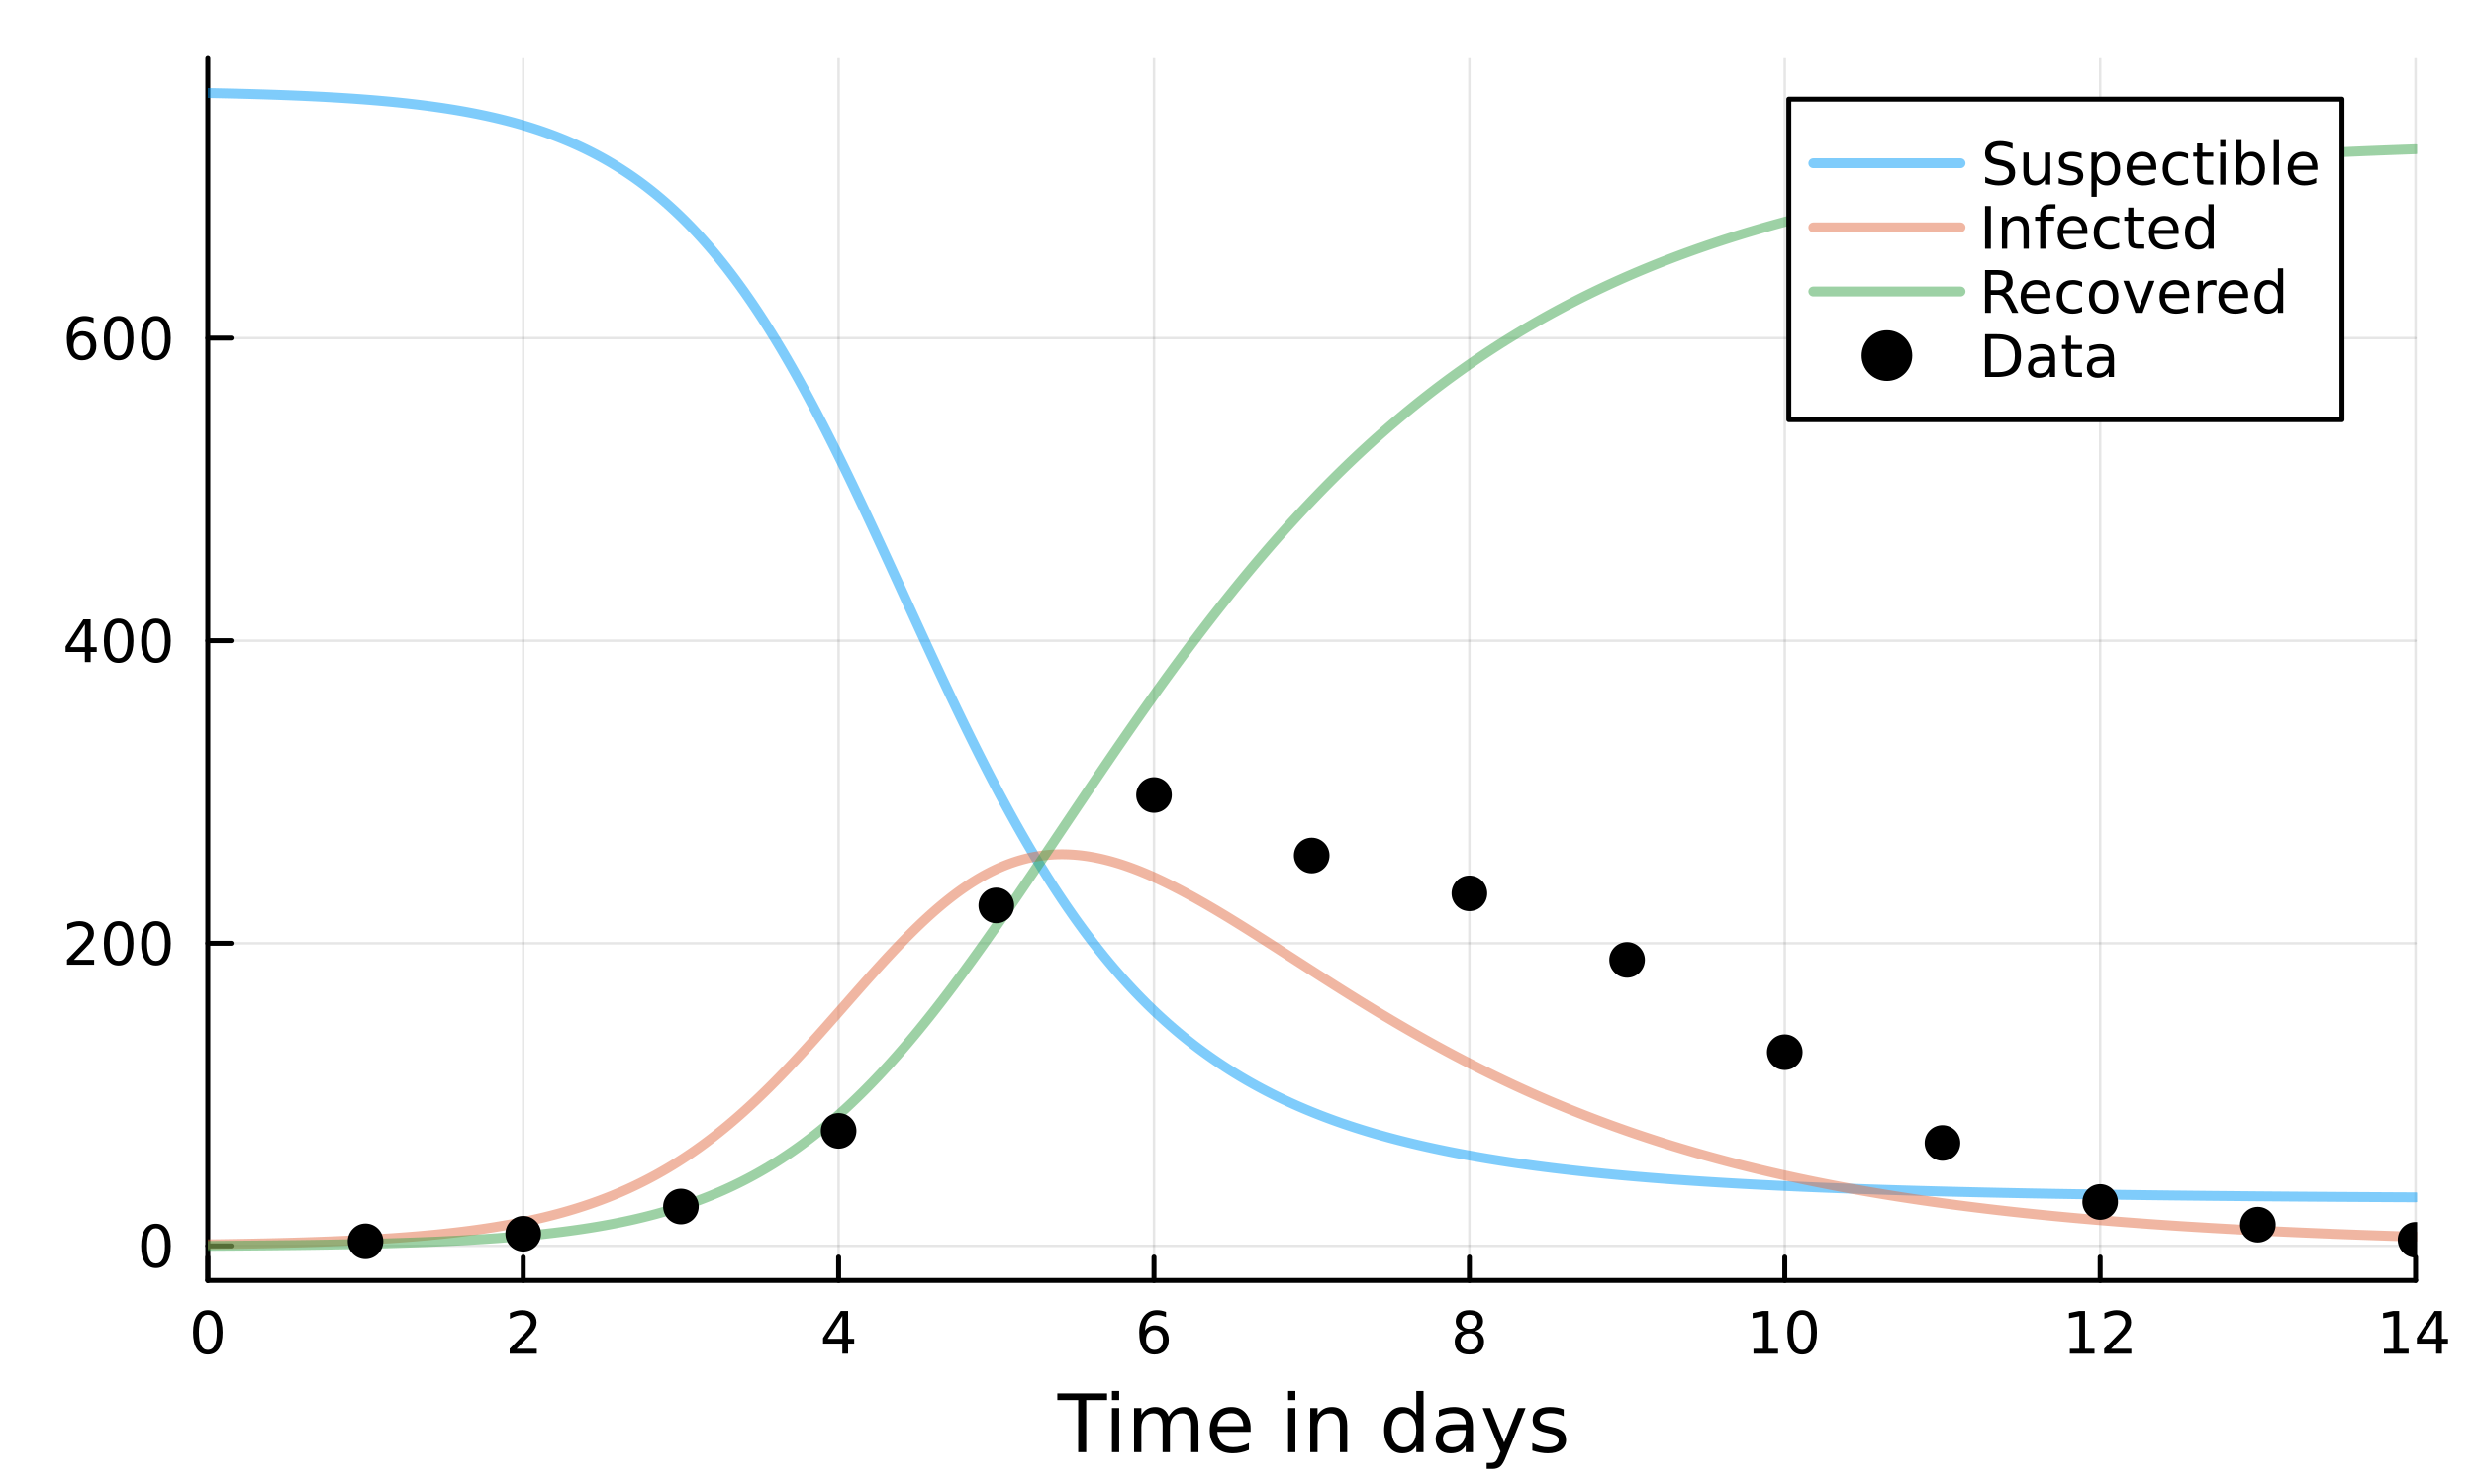 <?xml version="1.0" encoding="utf-8"?>
<svg xmlns="http://www.w3.org/2000/svg" xmlns:xlink="http://www.w3.org/1999/xlink" width="500" height="300" viewBox="0 0 2000 1200">
<rect x="0" y="0" width="2000" height="1200" fill="#333333" stroke="none"/>
<defs>
  <clipPath id="clip610">
    <rect x="0" y="0" width="2000" height="1200"/>
  </clipPath>
</defs>
<path clip-path="url(#clip610)" d="M0 1200 L2000 1200 L2000 0 L0 0  Z" fill="#ffffff" fill-rule="evenodd" fill-opacity="1"/>
<defs>
  <clipPath id="clip611">
    <rect x="400" y="0" width="1401" height="1200"/>
  </clipPath>
</defs>
<path clip-path="url(#clip610)" d="M168.015 1035.39 L1952.76 1035.39 L1952.76 47.244 L168.015 47.244  Z" fill="#ffffff" fill-rule="evenodd" fill-opacity="1"/>
<defs>
  <clipPath id="clip612">
    <rect x="168" y="47" width="1786" height="989"/>
  </clipPath>
</defs>
<polyline clip-path="url(#clip612)" style="stroke:#000000; stroke-linecap:round; stroke-linejoin:round; stroke-width:2; stroke-opacity:0.1; fill:none" points="168.015,1035.39 168.015,47.244 "/>
<polyline clip-path="url(#clip612)" style="stroke:#000000; stroke-linecap:round; stroke-linejoin:round; stroke-width:2; stroke-opacity:0.1; fill:none" points="422.978,1035.39 422.978,47.244 "/>
<polyline clip-path="url(#clip612)" style="stroke:#000000; stroke-linecap:round; stroke-linejoin:round; stroke-width:2; stroke-opacity:0.1; fill:none" points="677.941,1035.39 677.941,47.244 "/>
<polyline clip-path="url(#clip612)" style="stroke:#000000; stroke-linecap:round; stroke-linejoin:round; stroke-width:2; stroke-opacity:0.1; fill:none" points="932.904,1035.39 932.904,47.244 "/>
<polyline clip-path="url(#clip612)" style="stroke:#000000; stroke-linecap:round; stroke-linejoin:round; stroke-width:2; stroke-opacity:0.1; fill:none" points="1187.87,1035.39 1187.87,47.244 "/>
<polyline clip-path="url(#clip612)" style="stroke:#000000; stroke-linecap:round; stroke-linejoin:round; stroke-width:2; stroke-opacity:0.1; fill:none" points="1442.83,1035.39 1442.83,47.244 "/>
<polyline clip-path="url(#clip612)" style="stroke:#000000; stroke-linecap:round; stroke-linejoin:round; stroke-width:2; stroke-opacity:0.1; fill:none" points="1697.79,1035.39 1697.79,47.244 "/>
<polyline clip-path="url(#clip612)" style="stroke:#000000; stroke-linecap:round; stroke-linejoin:round; stroke-width:2; stroke-opacity:0.1; fill:none" points="1952.76,1035.39 1952.76,47.244 "/>
<polyline clip-path="url(#clip610)" style="stroke:#000000; stroke-linecap:round; stroke-linejoin:round; stroke-width:4; stroke-opacity:1; fill:none" points="168.015,1035.39 1952.76,1035.39 "/>
<polyline clip-path="url(#clip610)" style="stroke:#000000; stroke-linecap:round; stroke-linejoin:round; stroke-width:4; stroke-opacity:1; fill:none" points="168.015,1035.39 168.015,1016.49 "/>
<polyline clip-path="url(#clip610)" style="stroke:#000000; stroke-linecap:round; stroke-linejoin:round; stroke-width:4; stroke-opacity:1; fill:none" points="422.978,1035.39 422.978,1016.49 "/>
<polyline clip-path="url(#clip610)" style="stroke:#000000; stroke-linecap:round; stroke-linejoin:round; stroke-width:4; stroke-opacity:1; fill:none" points="677.941,1035.39 677.941,1016.49 "/>
<polyline clip-path="url(#clip610)" style="stroke:#000000; stroke-linecap:round; stroke-linejoin:round; stroke-width:4; stroke-opacity:1; fill:none" points="932.904,1035.39 932.904,1016.49 "/>
<polyline clip-path="url(#clip610)" style="stroke:#000000; stroke-linecap:round; stroke-linejoin:round; stroke-width:4; stroke-opacity:1; fill:none" points="1187.87,1035.39 1187.87,1016.49 "/>
<polyline clip-path="url(#clip610)" style="stroke:#000000; stroke-linecap:round; stroke-linejoin:round; stroke-width:4; stroke-opacity:1; fill:none" points="1442.83,1035.39 1442.83,1016.49 "/>
<polyline clip-path="url(#clip610)" style="stroke:#000000; stroke-linecap:round; stroke-linejoin:round; stroke-width:4; stroke-opacity:1; fill:none" points="1697.79,1035.39 1697.79,1016.49 "/>
<polyline clip-path="url(#clip610)" style="stroke:#000000; stroke-linecap:round; stroke-linejoin:round; stroke-width:4; stroke-opacity:1; fill:none" points="1952.76,1035.39 1952.76,1016.49 "/>
<path clip-path="url(#clip610)" d="M168.015 1063.11 Q164.404 1063.11 162.575 1066.67 Q160.769 1070.21 160.769 1077.34 Q160.769 1084.45 162.575 1088.01 Q164.404 1091.56 168.015 1091.56 Q171.649 1091.56 173.455 1088.01 Q175.283 1084.45 175.283 1077.34 Q175.283 1070.21 173.455 1066.67 Q171.649 1063.11 168.015 1063.11 M168.015 1059.4 Q173.825 1059.4 176.881 1064.01 Q179.959 1068.59 179.959 1077.34 Q179.959 1086.07 176.881 1090.68 Q173.825 1095.26 168.015 1095.26 Q162.205 1095.26 159.126 1090.68 Q156.07 1086.07 156.07 1077.34 Q156.07 1068.59 159.126 1064.01 Q162.205 1059.4 168.015 1059.4 Z" fill="#000000" fill-rule="nonzero" fill-opacity="1" /><path clip-path="url(#clip610)" d="M417.631 1090.65 L433.95 1090.65 L433.95 1094.59 L412.006 1094.59 L412.006 1090.65 Q414.668 1087.9 419.251 1083.27 Q423.857 1078.62 425.038 1077.27 Q427.283 1074.75 428.163 1073.01 Q429.066 1071.25 429.066 1069.56 Q429.066 1066.81 427.121 1065.07 Q425.2 1063.34 422.098 1063.34 Q419.899 1063.34 417.445 1064.1 Q415.015 1064.87 412.237 1066.42 L412.237 1061.69 Q415.061 1060.56 417.515 1059.98 Q419.969 1059.4 422.006 1059.4 Q427.376 1059.4 430.57 1062.09 Q433.765 1064.77 433.765 1069.26 Q433.765 1071.39 432.955 1073.31 Q432.168 1075.21 430.061 1077.81 Q429.482 1078.48 426.381 1081.69 Q423.279 1084.89 417.631 1090.65 Z" fill="#000000" fill-rule="nonzero" fill-opacity="1" /><path clip-path="url(#clip610)" d="M680.95 1064.1 L669.145 1082.55 L680.95 1082.55 L680.95 1064.1 M679.723 1060.03 L685.603 1060.03 L685.603 1082.55 L690.533 1082.55 L690.533 1086.44 L685.603 1086.44 L685.603 1094.59 L680.95 1094.59 L680.95 1086.44 L665.348 1086.44 L665.348 1081.93 L679.723 1060.03 Z" fill="#000000" fill-rule="nonzero" fill-opacity="1" /><path clip-path="url(#clip610)" d="M933.309 1075.44 Q930.161 1075.44 928.309 1077.6 Q926.48 1079.75 926.48 1083.5 Q926.48 1087.23 928.309 1089.4 Q930.161 1091.56 933.309 1091.56 Q936.457 1091.56 938.286 1089.4 Q940.138 1087.23 940.138 1083.5 Q940.138 1079.75 938.286 1077.6 Q936.457 1075.44 933.309 1075.44 M942.591 1060.79 L942.591 1065.05 Q940.832 1064.22 939.027 1063.78 Q937.244 1063.34 935.485 1063.34 Q930.855 1063.34 928.402 1066.46 Q925.971 1069.59 925.624 1075.91 Q926.99 1073.89 929.05 1072.83 Q931.11 1071.74 933.587 1071.74 Q938.795 1071.74 941.804 1074.91 Q944.837 1078.06 944.837 1083.5 Q944.837 1088.82 941.689 1092.04 Q938.54 1095.26 933.309 1095.26 Q927.314 1095.26 924.142 1090.68 Q920.971 1086.07 920.971 1077.34 Q920.971 1069.15 924.86 1064.29 Q928.749 1059.4 935.3 1059.4 Q937.059 1059.4 938.841 1059.75 Q940.647 1060.1 942.591 1060.79 Z" fill="#000000" fill-rule="nonzero" fill-opacity="1" /><path clip-path="url(#clip610)" d="M1187.87 1078.18 Q1184.53 1078.18 1182.61 1079.96 Q1180.71 1081.74 1180.71 1084.87 Q1180.71 1087.99 1182.61 1089.77 Q1184.53 1091.56 1187.87 1091.56 Q1191.2 1091.56 1193.12 1089.77 Q1195.04 1087.97 1195.04 1084.87 Q1195.04 1081.74 1193.12 1079.96 Q1191.22 1078.18 1187.87 1078.18 M1183.19 1076.19 Q1180.18 1075.44 1178.49 1073.38 Q1176.83 1071.32 1176.83 1068.36 Q1176.83 1064.22 1179.77 1061.81 Q1182.73 1059.4 1187.87 1059.4 Q1193.03 1059.4 1195.97 1061.81 Q1198.91 1064.22 1198.91 1068.36 Q1198.91 1071.32 1197.22 1073.38 Q1195.55 1075.44 1192.57 1076.19 Q1195.95 1076.97 1197.82 1079.26 Q1199.72 1081.56 1199.72 1084.87 Q1199.72 1089.89 1196.64 1092.57 Q1193.58 1095.26 1187.87 1095.26 Q1182.15 1095.26 1179.07 1092.57 Q1176.02 1089.89 1176.02 1084.87 Q1176.02 1081.56 1177.91 1079.26 Q1179.81 1076.97 1183.19 1076.19 M1181.48 1068.8 Q1181.48 1071.49 1183.14 1072.99 Q1184.83 1074.5 1187.87 1074.5 Q1190.88 1074.5 1192.57 1072.99 Q1194.28 1071.49 1194.28 1068.8 Q1194.28 1066.12 1192.57 1064.61 Q1190.88 1063.11 1187.87 1063.11 Q1184.83 1063.11 1183.14 1064.61 Q1181.48 1066.12 1181.48 1068.8 Z" fill="#000000" fill-rule="nonzero" fill-opacity="1" /><path clip-path="url(#clip610)" d="M1417.52 1090.65 L1425.16 1090.65 L1425.16 1064.29 L1416.85 1065.95 L1416.85 1061.69 L1425.11 1060.03 L1429.79 1060.03 L1429.79 1090.65 L1437.42 1090.65 L1437.42 1094.59 L1417.52 1094.59 L1417.52 1090.65 Z" fill="#000000" fill-rule="nonzero" fill-opacity="1" /><path clip-path="url(#clip610)" d="M1456.87 1063.11 Q1453.26 1063.11 1451.43 1066.67 Q1449.62 1070.21 1449.62 1077.34 Q1449.62 1084.45 1451.43 1088.01 Q1453.26 1091.56 1456.87 1091.56 Q1460.5 1091.56 1462.31 1088.01 Q1464.14 1084.45 1464.14 1077.34 Q1464.14 1070.21 1462.31 1066.67 Q1460.5 1063.11 1456.87 1063.11 M1456.87 1059.4 Q1462.68 1059.4 1465.73 1064.01 Q1468.81 1068.59 1468.81 1077.34 Q1468.81 1086.07 1465.73 1090.68 Q1462.68 1095.26 1456.87 1095.26 Q1451.06 1095.26 1447.98 1090.68 Q1444.92 1086.07 1444.92 1077.34 Q1444.92 1068.59 1447.98 1064.01 Q1451.06 1059.4 1456.87 1059.4 Z" fill="#000000" fill-rule="nonzero" fill-opacity="1" /><path clip-path="url(#clip610)" d="M1673.28 1090.65 L1680.92 1090.65 L1680.92 1064.29 L1672.61 1065.95 L1672.61 1061.69 L1680.87 1060.03 L1685.55 1060.03 L1685.55 1090.65 L1693.19 1090.65 L1693.19 1094.59 L1673.28 1094.59 L1673.28 1090.65 Z" fill="#000000" fill-rule="nonzero" fill-opacity="1" /><path clip-path="url(#clip610)" d="M1706.66 1090.65 L1722.98 1090.65 L1722.98 1094.59 L1701.03 1094.59 L1701.03 1090.65 Q1703.7 1087.9 1708.28 1083.27 Q1712.89 1078.62 1714.07 1077.27 Q1716.31 1074.75 1717.19 1073.01 Q1718.09 1071.25 1718.09 1069.56 Q1718.09 1066.81 1716.15 1065.07 Q1714.23 1063.34 1711.13 1063.34 Q1708.93 1063.34 1706.47 1064.1 Q1704.04 1064.87 1701.27 1066.42 L1701.27 1061.69 Q1704.09 1060.56 1706.54 1059.98 Q1709 1059.4 1711.03 1059.4 Q1716.4 1059.4 1719.6 1062.09 Q1722.79 1064.77 1722.79 1069.26 Q1722.79 1071.39 1721.98 1073.31 Q1721.2 1075.21 1719.09 1077.81 Q1718.51 1078.48 1715.41 1081.69 Q1712.31 1084.89 1706.66 1090.65 Z" fill="#000000" fill-rule="nonzero" fill-opacity="1" /><path clip-path="url(#clip610)" d="M1927.2 1090.65 L1934.84 1090.65 L1934.84 1064.29 L1926.53 1065.95 L1926.53 1061.69 L1934.79 1060.03 L1939.47 1060.03 L1939.47 1090.65 L1947.11 1090.65 L1947.11 1094.59 L1927.2 1094.59 L1927.2 1090.65 Z" fill="#000000" fill-rule="nonzero" fill-opacity="1" /><path clip-path="url(#clip610)" d="M1969.4 1064.1 L1957.59 1082.55 L1969.4 1082.55 L1969.4 1064.1 M1968.17 1060.03 L1974.05 1060.03 L1974.05 1082.55 L1978.98 1082.55 L1978.98 1086.44 L1974.05 1086.44 L1974.05 1094.59 L1969.4 1094.59 L1969.4 1086.44 L1953.8 1086.44 L1953.8 1081.93 L1968.17 1060.03 Z" fill="#000000" fill-rule="nonzero" fill-opacity="1" /><path clip-path="url(#clip610)" d="M854.757 1126.73 L894.957 1126.73 L894.957 1132.14 L878.087 1132.14 L878.087 1174.25 L871.626 1174.25 L871.626 1132.14 L854.757 1132.14 L854.757 1126.73 Z" fill="#000000" fill-rule="nonzero" fill-opacity="1" /><path clip-path="url(#clip610)" d="M898.903 1138.6 L904.76 1138.6 L904.76 1174.25 L898.903 1174.25 L898.903 1138.6 M898.903 1124.73 L904.76 1124.73 L904.76 1132.14 L898.903 1132.14 L898.903 1124.73 Z" fill="#000000" fill-rule="nonzero" fill-opacity="1" /><path clip-path="url(#clip610)" d="M944.768 1145.45 Q946.964 1141.5 950.02 1139.62 Q953.075 1137.74 957.213 1137.74 Q962.783 1137.74 965.807 1141.66 Q968.831 1145.54 968.831 1152.74 L968.831 1174.25 L962.942 1174.25 L962.942 1152.93 Q962.942 1147.8 961.128 1145.32 Q959.314 1142.84 955.59 1142.84 Q951.038 1142.84 948.397 1145.86 Q945.755 1148.88 945.755 1154.1 L945.755 1174.25 L939.867 1174.25 L939.867 1152.93 Q939.867 1147.77 938.052 1145.32 Q936.238 1142.84 932.451 1142.84 Q927.963 1142.84 925.321 1145.89 Q922.679 1148.92 922.679 1154.1 L922.679 1174.25 L916.791 1174.25 L916.791 1138.6 L922.679 1138.6 L922.679 1144.14 Q924.684 1140.86 927.485 1139.3 Q930.286 1137.74 934.137 1137.74 Q938.021 1137.74 940.726 1139.72 Q943.463 1141.69 944.768 1145.45 Z" fill="#000000" fill-rule="nonzero" fill-opacity="1" /><path clip-path="url(#clip610)" d="M1011 1154.96 L1011 1157.83 L984.076 1157.83 Q984.458 1163.88 987.705 1167.06 Q990.983 1170.21 996.808 1170.21 Q1000.18 1170.21 1003.33 1169.38 Q1006.52 1168.55 1009.63 1166.9 L1009.63 1172.44 Q1006.48 1173.77 1003.17 1174.47 Q999.863 1175.17 996.458 1175.17 Q987.928 1175.17 982.931 1170.21 Q977.965 1165.24 977.965 1156.78 Q977.965 1148.03 982.676 1142.9 Q987.418 1137.74 995.439 1137.74 Q1002.63 1137.74 1006.8 1142.39 Q1011 1147.01 1011 1154.96 M1005.15 1153.25 Q1005.08 1148.44 1002.44 1145.57 Q999.832 1142.71 995.503 1142.71 Q990.601 1142.71 987.641 1145.48 Q984.713 1148.25 984.267 1153.28 L1005.15 1153.25 Z" fill="#000000" fill-rule="nonzero" fill-opacity="1" /><path clip-path="url(#clip610)" d="M1041.34 1138.6 L1047.19 1138.6 L1047.19 1174.25 L1041.34 1174.25 L1041.34 1138.6 M1041.34 1124.73 L1047.19 1124.73 L1047.19 1132.14 L1041.34 1132.14 L1041.34 1124.73 Z" fill="#000000" fill-rule="nonzero" fill-opacity="1" /><path clip-path="url(#clip610)" d="M1089.08 1152.74 L1089.08 1174.25 L1083.22 1174.25 L1083.22 1152.93 Q1083.22 1147.87 1081.25 1145.35 Q1079.28 1142.84 1075.33 1142.84 Q1070.59 1142.84 1067.85 1145.86 Q1065.11 1148.88 1065.11 1154.1 L1065.11 1174.25 L1059.22 1174.25 L1059.22 1138.6 L1065.11 1138.6 L1065.11 1144.14 Q1067.21 1140.93 1070.05 1139.34 Q1072.91 1137.74 1076.63 1137.74 Q1082.78 1137.74 1085.93 1141.56 Q1089.08 1145.35 1089.08 1152.74 Z" fill="#000000" fill-rule="nonzero" fill-opacity="1" /><path clip-path="url(#clip610)" d="M1144.94 1144.01 L1144.94 1124.73 L1150.79 1124.73 L1150.79 1174.25 L1144.94 1174.25 L1144.94 1168.9 Q1143.09 1172.09 1140.26 1173.65 Q1137.46 1175.17 1133.51 1175.17 Q1127.05 1175.17 1122.98 1170.02 Q1118.93 1164.86 1118.93 1156.46 Q1118.93 1148.06 1122.98 1142.9 Q1127.05 1137.74 1133.51 1137.74 Q1137.46 1137.74 1140.26 1139.3 Q1143.09 1140.83 1144.94 1144.01 M1124.98 1156.46 Q1124.98 1162.92 1127.62 1166.61 Q1130.3 1170.27 1134.94 1170.27 Q1139.59 1170.27 1142.26 1166.61 Q1144.94 1162.92 1144.94 1156.46 Q1144.94 1150 1142.26 1146.34 Q1139.59 1142.65 1134.94 1142.65 Q1130.3 1142.65 1127.62 1146.34 Q1124.98 1150 1124.98 1156.46 Z" fill="#000000" fill-rule="nonzero" fill-opacity="1" /><path clip-path="url(#clip610)" d="M1179.06 1156.33 Q1171.96 1156.33 1169.22 1157.96 Q1166.49 1159.58 1166.49 1163.49 Q1166.49 1166.61 1168.52 1168.46 Q1170.59 1170.27 1174.12 1170.27 Q1178.99 1170.27 1181.92 1166.84 Q1184.88 1163.37 1184.88 1157.64 L1184.88 1156.33 L1179.06 1156.33 M1190.74 1153.91 L1190.74 1174.25 L1184.88 1174.25 L1184.88 1168.84 Q1182.88 1172.09 1179.89 1173.65 Q1176.89 1175.17 1172.57 1175.17 Q1167.09 1175.17 1163.84 1172.12 Q1160.63 1169.03 1160.63 1163.88 Q1160.63 1157.86 1164.64 1154.8 Q1168.68 1151.75 1176.67 1151.75 L1184.88 1151.75 L1184.88 1151.18 Q1184.88 1147.13 1182.21 1144.94 Q1179.57 1142.71 1174.76 1142.71 Q1171.71 1142.71 1168.81 1143.44 Q1165.91 1144.17 1163.24 1145.64 L1163.24 1140.23 Q1166.45 1138.99 1169.48 1138.38 Q1172.5 1137.74 1175.37 1137.74 Q1183.1 1137.74 1186.92 1141.75 Q1190.74 1145.77 1190.74 1153.91 Z" fill="#000000" fill-rule="nonzero" fill-opacity="1" /><path clip-path="url(#clip610)" d="M1217.63 1177.56 Q1215.15 1183.93 1212.8 1185.87 Q1210.44 1187.81 1206.49 1187.81 L1201.82 1187.81 L1201.82 1182.91 L1205.25 1182.91 Q1207.67 1182.91 1209.01 1181.76 Q1210.35 1180.62 1211.97 1176.35 L1213.02 1173.68 L1198.6 1138.6 L1204.81 1138.6 L1215.95 1166.49 L1227.09 1138.6 L1233.29 1138.6 L1217.63 1177.56 Z" fill="#000000" fill-rule="nonzero" fill-opacity="1" /><path clip-path="url(#clip610)" d="M1264.1 1139.65 L1264.1 1145.19 Q1261.62 1143.92 1258.95 1143.28 Q1256.27 1142.65 1253.41 1142.65 Q1249.05 1142.65 1246.85 1143.98 Q1244.69 1145.32 1244.69 1147.99 Q1244.69 1150.03 1246.25 1151.21 Q1247.81 1152.35 1252.52 1153.4 L1254.52 1153.85 Q1260.76 1155.19 1263.37 1157.64 Q1266.01 1160.06 1266.01 1164.42 Q1266.01 1169.38 1262.07 1172.28 Q1258.15 1175.17 1251.28 1175.17 Q1248.41 1175.17 1245.29 1174.6 Q1242.21 1174.06 1238.77 1172.95 L1238.77 1166.9 Q1242.01 1168.59 1245.17 1169.45 Q1248.32 1170.27 1251.4 1170.27 Q1255.54 1170.27 1257.77 1168.87 Q1260 1167.44 1260 1164.86 Q1260 1162.48 1258.37 1161.2 Q1256.78 1159.93 1251.34 1158.75 L1249.3 1158.27 Q1243.86 1157.13 1241.44 1154.77 Q1239.02 1152.39 1239.02 1148.25 Q1239.02 1143.22 1242.59 1140.48 Q1246.15 1137.74 1252.71 1137.74 Q1255.96 1137.74 1258.82 1138.22 Q1261.68 1138.7 1264.1 1139.65 Z" fill="#000000" fill-rule="nonzero" fill-opacity="1" /><polyline clip-path="url(#clip612)" style="stroke:#000000; stroke-linecap:round; stroke-linejoin:round; stroke-width:2; stroke-opacity:0.1; fill:none" points="168.015,1007.42 1952.76,1007.42 "/>
<polyline clip-path="url(#clip612)" style="stroke:#000000; stroke-linecap:round; stroke-linejoin:round; stroke-width:2; stroke-opacity:0.1; fill:none" points="168.015,762.747 1952.76,762.747 "/>
<polyline clip-path="url(#clip612)" style="stroke:#000000; stroke-linecap:round; stroke-linejoin:round; stroke-width:2; stroke-opacity:0.1; fill:none" points="168.015,518.072 1952.76,518.072 "/>
<polyline clip-path="url(#clip612)" style="stroke:#000000; stroke-linecap:round; stroke-linejoin:round; stroke-width:2; stroke-opacity:0.1; fill:none" points="168.015,273.397 1952.76,273.397 "/>
<polyline clip-path="url(#clip610)" style="stroke:#000000; stroke-linecap:round; stroke-linejoin:round; stroke-width:4; stroke-opacity:1; fill:none" points="168.015,1035.39 168.015,47.244 "/>
<polyline clip-path="url(#clip610)" style="stroke:#000000; stroke-linecap:round; stroke-linejoin:round; stroke-width:4; stroke-opacity:1; fill:none" points="168.015,1007.42 186.912,1007.42 "/>
<polyline clip-path="url(#clip610)" style="stroke:#000000; stroke-linecap:round; stroke-linejoin:round; stroke-width:4; stroke-opacity:1; fill:none" points="168.015,762.747 186.912,762.747 "/>
<polyline clip-path="url(#clip610)" style="stroke:#000000; stroke-linecap:round; stroke-linejoin:round; stroke-width:4; stroke-opacity:1; fill:none" points="168.015,518.072 186.912,518.072 "/>
<polyline clip-path="url(#clip610)" style="stroke:#000000; stroke-linecap:round; stroke-linejoin:round; stroke-width:4; stroke-opacity:1; fill:none" points="168.015,273.397 186.912,273.397 "/>
<path clip-path="url(#clip610)" d="M126.07 993.22 Q122.459 993.22 120.631 996.785 Q118.825 1000.33 118.825 1007.46 Q118.825 1014.56 120.631 1018.13 Q122.459 1021.67 126.07 1021.67 Q129.705 1021.67 131.51 1018.13 Q133.339 1014.56 133.339 1007.46 Q133.339 1000.33 131.51 996.785 Q129.705 993.22 126.07 993.22 M126.07 989.517 Q131.881 989.517 134.936 994.123 Q138.015 998.706 138.015 1007.46 Q138.015 1016.18 134.936 1020.79 Q131.881 1025.37 126.07 1025.37 Q120.26 1025.37 117.182 1020.79 Q114.126 1016.18 114.126 1007.46 Q114.126 998.706 117.182 994.123 Q120.26 989.517 126.07 989.517 Z" fill="#000000" fill-rule="nonzero" fill-opacity="1" /><path clip-path="url(#clip610)" d="M59.775 776.092 L76.094 776.092 L76.094 780.027 L54.15 780.027 L54.15 776.092 Q56.812 773.337 61.395 768.707 Q66.001 764.055 67.182 762.712 Q69.427 760.189 70.307 758.453 Q71.21 756.693 71.21 755.004 Q71.21 752.249 69.265 750.513 Q67.344 748.777 64.242 748.777 Q62.043 748.777 59.589 749.541 Q57.159 750.305 54.381 751.856 L54.381 747.133 Q57.205 745.999 59.659 745.42 Q62.112 744.842 64.15 744.842 Q69.52 744.842 72.714 747.527 Q75.909 750.212 75.909 754.703 Q75.909 756.832 75.099 758.754 Q74.311 760.652 72.205 763.244 Q71.626 763.916 68.525 767.133 Q65.423 770.328 59.775 776.092 Z" fill="#000000" fill-rule="nonzero" fill-opacity="1" /><path clip-path="url(#clip610)" d="M95.909 748.545 Q92.297 748.545 90.469 752.11 Q88.663 755.652 88.663 762.781 Q88.663 769.888 90.469 773.453 Q92.297 776.994 95.909 776.994 Q99.543 776.994 101.348 773.453 Q103.177 769.888 103.177 762.781 Q103.177 755.652 101.348 752.11 Q99.543 748.545 95.909 748.545 M95.909 744.842 Q101.719 744.842 104.774 749.448 Q107.853 754.031 107.853 762.781 Q107.853 771.508 104.774 776.115 Q101.719 780.698 95.909 780.698 Q90.098 780.698 87.02 776.115 Q83.964 771.508 83.964 762.781 Q83.964 754.031 87.02 749.448 Q90.098 744.842 95.909 744.842 Z" fill="#000000" fill-rule="nonzero" fill-opacity="1" /><path clip-path="url(#clip610)" d="M126.07 748.545 Q122.459 748.545 120.631 752.11 Q118.825 755.652 118.825 762.781 Q118.825 769.888 120.631 773.453 Q122.459 776.994 126.07 776.994 Q129.705 776.994 131.51 773.453 Q133.339 769.888 133.339 762.781 Q133.339 755.652 131.51 752.11 Q129.705 748.545 126.07 748.545 M126.07 744.842 Q131.881 744.842 134.936 749.448 Q138.015 754.031 138.015 762.781 Q138.015 771.508 134.936 776.115 Q131.881 780.698 126.07 780.698 Q120.26 780.698 117.182 776.115 Q114.126 771.508 114.126 762.781 Q114.126 754.031 117.182 749.448 Q120.26 744.842 126.07 744.842 Z" fill="#000000" fill-rule="nonzero" fill-opacity="1" /><path clip-path="url(#clip610)" d="M68.594 504.866 L56.788 523.315 L68.594 523.315 L68.594 504.866 M67.367 500.792 L73.247 500.792 L73.247 523.315 L78.177 523.315 L78.177 527.204 L73.247 527.204 L73.247 535.352 L68.594 535.352 L68.594 527.204 L52.992 527.204 L52.992 522.69 L67.367 500.792 Z" fill="#000000" fill-rule="nonzero" fill-opacity="1" /><path clip-path="url(#clip610)" d="M95.909 503.871 Q92.297 503.871 90.469 507.435 Q88.663 510.977 88.663 518.107 Q88.663 525.213 90.469 528.778 Q92.297 532.319 95.909 532.319 Q99.543 532.319 101.348 528.778 Q103.177 525.213 103.177 518.107 Q103.177 510.977 101.348 507.435 Q99.543 503.871 95.909 503.871 M95.909 500.167 Q101.719 500.167 104.774 504.773 Q107.853 509.357 107.853 518.107 Q107.853 526.833 104.774 531.44 Q101.719 536.023 95.909 536.023 Q90.098 536.023 87.02 531.44 Q83.964 526.833 83.964 518.107 Q83.964 509.357 87.02 504.773 Q90.098 500.167 95.909 500.167 Z" fill="#000000" fill-rule="nonzero" fill-opacity="1" /><path clip-path="url(#clip610)" d="M126.07 503.871 Q122.459 503.871 120.631 507.435 Q118.825 510.977 118.825 518.107 Q118.825 525.213 120.631 528.778 Q122.459 532.319 126.07 532.319 Q129.705 532.319 131.51 528.778 Q133.339 525.213 133.339 518.107 Q133.339 510.977 131.51 507.435 Q129.705 503.871 126.07 503.871 M126.07 500.167 Q131.881 500.167 134.936 504.773 Q138.015 509.357 138.015 518.107 Q138.015 526.833 134.936 531.44 Q131.881 536.023 126.07 536.023 Q120.26 536.023 117.182 531.44 Q114.126 526.833 114.126 518.107 Q114.126 509.357 117.182 504.773 Q120.26 500.167 126.07 500.167 Z" fill="#000000" fill-rule="nonzero" fill-opacity="1" /><path clip-path="url(#clip610)" d="M66.325 271.534 Q63.177 271.534 61.325 273.686 Q59.497 275.839 59.497 279.589 Q59.497 283.316 61.325 285.492 Q63.177 287.645 66.325 287.645 Q69.474 287.645 71.302 285.492 Q73.154 283.316 73.154 279.589 Q73.154 275.839 71.302 273.686 Q69.474 271.534 66.325 271.534 M75.608 256.881 L75.608 261.14 Q73.849 260.307 72.043 259.867 Q70.261 259.427 68.501 259.427 Q63.872 259.427 61.418 262.552 Q58.987 265.677 58.64 271.997 Q60.006 269.983 62.066 268.918 Q64.126 267.83 66.603 267.83 Q71.811 267.83 74.821 271.001 Q77.853 274.149 77.853 279.589 Q77.853 284.913 74.705 288.131 Q71.557 291.348 66.325 291.348 Q60.33 291.348 57.159 286.765 Q53.987 282.159 53.987 273.432 Q53.987 265.237 57.876 260.376 Q61.765 255.492 68.316 255.492 Q70.075 255.492 71.858 255.839 Q73.663 256.186 75.608 256.881 Z" fill="#000000" fill-rule="nonzero" fill-opacity="1" /><path clip-path="url(#clip610)" d="M95.909 259.196 Q92.297 259.196 90.469 262.761 Q88.663 266.302 88.663 273.432 Q88.663 280.538 90.469 284.103 Q92.297 287.645 95.909 287.645 Q99.543 287.645 101.348 284.103 Q103.177 280.538 103.177 273.432 Q103.177 266.302 101.348 262.761 Q99.543 259.196 95.909 259.196 M95.909 255.492 Q101.719 255.492 104.774 260.098 Q107.853 264.682 107.853 273.432 Q107.853 282.159 104.774 286.765 Q101.719 291.348 95.909 291.348 Q90.098 291.348 87.02 286.765 Q83.964 282.159 83.964 273.432 Q83.964 264.682 87.02 260.098 Q90.098 255.492 95.909 255.492 Z" fill="#000000" fill-rule="nonzero" fill-opacity="1" /><path clip-path="url(#clip610)" d="M126.07 259.196 Q122.459 259.196 120.631 262.761 Q118.825 266.302 118.825 273.432 Q118.825 280.538 120.631 284.103 Q122.459 287.645 126.07 287.645 Q129.705 287.645 131.51 284.103 Q133.339 280.538 133.339 273.432 Q133.339 266.302 131.51 262.761 Q129.705 259.196 126.07 259.196 M126.07 255.492 Q131.881 255.492 134.936 260.098 Q138.015 264.682 138.015 273.432 Q138.015 282.159 134.936 286.765 Q131.881 291.348 126.07 291.348 Q120.26 291.348 117.182 286.765 Q114.126 282.159 114.126 273.432 Q114.126 264.682 117.182 260.098 Q120.26 255.492 126.07 255.492 Z" fill="#000000" fill-rule="nonzero" fill-opacity="1" /><polyline clip-path="url(#clip612)" style="stroke:#009af9; stroke-linecap:round; stroke-linejoin:round; stroke-width:8; stroke-opacity:0.5; fill:none" points="168.015,75.21 169.801,75.245 171.588,75.28 173.374,75.316 175.161,75.353 176.947,75.39 178.734,75.428 180.521,75.467 182.307,75.507 184.094,75.547 185.88,75.589 187.667,75.631 189.453,75.674 191.24,75.717 193.026,75.762 194.813,75.807 196.599,75.854 198.386,75.901 200.172,75.949 201.959,75.998 203.745,76.048 205.532,76.099 207.318,76.152 209.105,76.205 210.891,76.259 212.678,76.314 214.465,76.37 216.251,76.428 218.038,76.487 219.824,76.546 221.611,76.607 223.397,76.669 225.184,76.733 226.97,76.797 228.757,76.863 230.543,76.93 232.33,76.998 234.116,77.068 235.903,77.139 237.689,77.212 239.476,77.286 241.262,77.361 243.049,77.438 244.836,77.517 246.622,77.597 248.409,77.678 250.195,77.761 251.982,77.846 253.768,77.933 255.555,78.021 257.341,78.11 259.128,78.202 260.914,78.295 262.701,78.391 264.487,78.488 266.274,78.587 268.06,78.688 269.847,78.79 271.633,78.895 273.42,79.002 275.206,79.112 276.993,79.223 278.78,79.336 280.566,79.451 282.353,79.569 284.139,79.689 285.926,79.812 287.712,79.937 289.499,80.064 291.285,80.194 293.072,80.326 294.858,80.461 296.645,80.599 298.431,80.739 300.218,80.882 302.004,81.027 303.791,81.176 305.577,81.327 307.364,81.481 309.151,81.639 310.937,81.799 312.724,81.963 314.51,82.129 316.297,82.299 318.083,82.472 319.87,82.649 321.656,82.829 323.443,83.012 325.229,83.199 327.016,83.39 328.802,83.584 330.589,83.782 332.375,83.984 334.162,84.189 335.948,84.399 337.735,84.613 339.521,84.831 341.308,85.053 343.095,85.279 344.881,85.51 346.668,85.745 348.454,85.984 350.241,86.229 352.027,86.478 353.814,86.731 355.6,86.99 357.387,87.253 359.173,87.522 360.96,87.795 362.746,88.074 364.533,88.358 366.319,88.648 368.106,88.943 369.892,89.243 371.679,89.55 373.465,89.862 375.252,90.18 377.039,90.504 378.825,90.835 380.612,91.171 382.398,91.514 384.185,91.863 385.971,92.219 387.758,92.582 389.544,92.951 391.331,93.328 393.117,93.712 394.904,94.102 396.69,94.501 398.477,94.906 400.263,95.319 402.05,95.74 403.836,96.169 405.623,96.606 407.41,97.05 409.196,97.504 410.983,97.965 412.769,98.435 414.556,98.914 416.342,99.402 418.129,99.898 419.915,100.404 421.702,100.92 423.488,101.444 425.275,101.978 427.061,102.523 428.848,103.077 430.634,103.641 432.421,104.215 434.207,104.8 435.994,105.396 437.78,106.002 439.567,106.62 441.354,107.249 443.14,107.889 444.927,108.54 446.713,109.204 448.5,109.879 450.286,110.566 452.073,111.266 453.859,111.978 455.646,112.703 457.432,113.441 459.219,114.192 461.005,114.956 462.792,115.734 464.578,116.525 466.365,117.331 468.151,118.15 469.938,118.984 471.725,119.833 473.511,120.696 475.298,121.574 477.084,122.467 478.871,123.376 480.657,124.301 482.444,125.241 484.23,126.197 486.017,127.17 487.803,128.159 489.59,129.165 491.376,130.189 493.163,131.229 494.949,132.287 496.736,133.363 498.522,134.457 500.309,135.57 502.095,136.7 503.882,137.85 505.669,139.018 507.455,140.206 509.242,141.414 511.028,142.641 512.815,143.887 514.601,145.155 516.388,146.442 518.174,147.75 519.961,149.08 521.747,150.43 523.534,151.802 525.32,153.195 527.107,154.61 528.893,156.048 530.68,157.507 532.466,158.99 534.253,160.495 536.04,162.023 537.826,163.575 539.613,165.15 541.399,166.749 543.186,168.372 544.972,170.019 546.759,171.691 548.545,173.387 550.332,175.108 552.118,176.854 553.905,178.626 555.691,180.423 557.478,182.245 559.264,184.094 561.051,185.969 562.837,187.87 564.624,189.798 566.41,191.753 568.197,193.735 569.984,195.744 571.77,197.78 573.557,199.844 575.343,201.935 577.13,204.054 578.916,206.201 580.703,208.377 582.489,210.58 584.276,212.812 586.062,215.072 587.849,217.36 589.635,219.677 591.422,222.023 593.208,224.397 594.995,226.8 596.781,229.232 598.568,231.693 600.355,234.183 602.141,236.701 603.928,239.249 605.714,241.825 607.501,244.431 609.287,247.065 611.074,249.728 612.86,252.42 614.647,255.141 616.433,257.89 618.22,260.669 620.006,263.476 621.793,266.311 623.579,269.176 625.366,272.068 627.152,274.989 628.939,277.939 630.725,280.916 632.512,283.922 634.299,286.955 636.085,290.016 637.872,293.104 639.658,296.219 641.445,299.361 643.231,302.529 645.018,305.724 646.804,308.944 648.591,312.19 650.377,315.462 652.164,318.758 653.95,322.079 655.737,325.424 657.523,328.793 659.31,332.185 661.096,335.6 662.883,339.039 664.669,342.499 666.456,345.981 668.243,349.485 670.029,353.01 671.816,356.555 673.602,360.121 675.389,363.706 677.175,367.31 678.962,370.933 680.748,374.574 682.535,378.232 684.321,381.908 686.108,385.6 687.894,389.308 689.681,393.032 691.467,396.77 693.254,400.523 695.04,404.29 696.827,408.07 698.614,411.862 700.4,415.666 702.187,419.482 703.973,423.308 705.76,427.143 707.546,430.989 709.333,434.843 711.119,438.704 712.906,442.574 714.692,446.449 716.479,450.331 718.265,454.217 720.052,458.108 721.838,462.003 723.625,465.903 725.411,469.805 727.198,473.71 728.984,477.616 730.771,481.523 732.558,485.43 734.344,489.336 736.131,493.241 737.917,497.143 739.704,501.043 741.49,504.939 743.277,508.831 745.063,512.718 746.85,516.599 748.636,520.474 750.423,524.342 752.209,528.202 753.996,532.054 755.782,535.898 757.569,539.732 759.355,543.556 761.142,547.369 762.929,551.172 764.715,554.962 766.502,558.741 768.288,562.506 770.075,566.259 771.861,569.997 773.648,573.721 775.434,577.431 777.221,581.125 779.007,584.803 780.794,588.465 782.58,592.111 784.367,595.739 786.153,599.35 787.94,602.943 789.726,606.518 791.513,610.074 793.299,613.61 795.086,617.128 796.873,620.625 798.659,624.103 800.446,627.559 802.232,630.995 804.019,634.41 805.805,637.803 807.592,641.175 809.378,644.524 811.165,647.851 812.951,651.156 814.738,654.437 816.524,657.696 818.311,660.931 820.097,664.143 821.884,667.331 823.67,670.495 825.457,673.635 827.244,676.751 829.03,679.842 830.817,682.909 832.603,685.951 834.39,688.968 836.176,691.961 837.963,694.927 839.749,697.869 841.536,700.785 843.322,703.676 845.109,706.541 846.895,709.381 848.682,712.196 850.468,714.985 852.255,717.749 854.041,720.488 855.828,723.202 857.614,725.89 859.401,728.553 861.188,731.191 862.974,733.804 864.761,736.392 866.547,738.954 868.334,741.492 870.12,744.005 871.907,746.493 873.693,748.956 875.48,751.395 877.266,753.809 879.053,756.198 880.839,758.564 882.626,760.904 884.412,763.221 886.199,765.513 887.985,767.781 889.772,770.026 891.559,772.246 893.345,774.443 895.132,776.617 896.918,778.766 898.705,780.893 900.491,782.996 902.278,785.076 904.064,787.134 905.851,789.168 907.637,791.18 909.424,793.17 911.21,795.137 912.997,797.082 914.783,799.005 916.57,800.907 918.356,802.787 920.143,804.645 921.929,806.482 923.716,808.298 925.503,810.093 927.289,811.868 929.076,813.622 930.862,815.355 932.649,817.069 934.435,818.763 936.222,820.438 938.008,822.093 939.795,823.728 941.581,825.345 943.368,826.943 945.154,828.523 946.941,830.084 948.727,831.626 950.514,833.15 952.3,834.657 954.087,836.145 955.873,837.616 957.66,839.07 959.447,840.506 961.233,841.926 963.02,843.328 964.806,844.714 966.593,846.084 968.379,847.437 970.166,848.774 971.952,850.095 973.739,851.401 975.525,852.691 977.312,853.966 979.098,855.225 980.885,856.469 982.671,857.699 984.458,858.914 986.244,860.115 988.031,861.301 989.818,862.473 991.604,863.631 993.391,864.775 995.177,865.905 996.964,867.022 998.75,868.126 1000.54,869.217 1002.32,870.294 1004.11,871.359 1005.9,872.41 1007.68,873.45 1009.47,874.477 1011.26,875.491 1013.04,876.494 1014.83,877.484 1016.62,878.463 1018.4,879.43 1020.19,880.385 1021.98,881.329 1023.76,882.262 1025.55,883.184 1027.33,884.094 1029.12,884.994 1030.91,885.883 1032.69,886.762 1034.48,887.63 1036.27,888.488 1038.05,889.335 1039.84,890.173 1041.63,891 1043.41,891.818 1045.2,892.626 1046.99,893.424 1048.77,894.213 1050.56,894.993 1052.35,895.763 1054.13,896.524 1055.92,897.277 1057.71,898.02 1059.49,898.755 1061.28,899.481 1063.07,900.198 1064.85,900.907 1066.64,901.607 1068.42,902.3 1070.21,902.984 1072,903.66 1073.78,904.328 1075.57,904.988 1077.36,905.641 1079.14,906.286 1080.93,906.923 1082.72,907.553 1084.5,908.175 1086.29,908.791 1088.08,909.398 1089.86,909.999 1091.65,910.593 1093.44,911.18 1095.22,911.76 1097.01,912.333 1098.8,912.899 1100.58,913.459 1102.37,914.012 1104.16,914.559 1105.94,915.1 1107.73,915.634 1109.51,916.163 1111.3,916.685 1113.09,917.202 1114.87,917.712 1116.66,918.217 1118.45,918.716 1120.23,919.21 1122.02,919.698 1123.81,920.18 1125.59,920.657 1127.38,921.129 1129.17,921.596 1130.95,922.057 1132.74,922.513 1134.53,922.964 1136.31,923.41 1138.1,923.851 1139.89,924.287 1141.67,924.718 1143.46,925.145 1145.25,925.566 1147.03,925.983 1148.82,926.396 1150.61,926.804 1152.39,927.207 1154.18,927.607 1155.96,928.001 1157.75,928.392 1159.54,928.778 1161.32,929.16 1163.11,929.538 1164.9,929.911 1166.68,930.281 1168.47,930.647 1170.26,931.009 1172.04,931.366 1173.83,931.72 1175.62,932.071 1177.4,932.417 1179.19,932.76 1180.98,933.099 1182.76,933.435 1184.55,933.767 1186.34,934.095 1188.12,934.42 1189.91,934.742 1191.7,935.06 1193.48,935.375 1195.27,935.686 1197.05,935.995 1198.84,936.3 1200.63,936.601 1202.41,936.9 1204.2,937.196 1205.99,937.488 1207.77,937.778 1209.56,938.064 1211.35,938.347 1213.13,938.628 1214.92,938.905 1216.71,939.18 1218.49,939.452 1220.28,939.721 1222.07,939.987 1223.85,940.251 1225.64,940.512 1227.43,940.77 1229.21,941.026 1231,941.279 1232.79,941.53 1234.57,941.778 1236.36,942.023 1238.14,942.266 1239.93,942.507 1241.72,942.745 1243.5,942.981 1245.29,943.214 1247.08,943.445 1248.86,943.674 1250.65,943.9 1252.44,944.124 1254.22,944.346 1256.01,944.566 1257.8,944.783 1259.58,944.998 1261.37,945.211 1263.16,945.422 1264.94,945.631 1266.73,945.838 1268.52,946.043 1270.3,946.246 1272.09,946.446 1273.88,946.645 1275.66,946.842 1277.45,947.037 1279.23,947.23 1281.02,947.421 1282.81,947.61 1284.59,947.797 1286.38,947.983 1288.17,948.166 1289.95,948.348 1291.74,948.528 1293.53,948.707 1295.31,948.883 1297.1,949.058 1298.89,949.231 1300.67,949.403 1302.46,949.573 1304.25,949.741 1306.03,949.908 1307.82,950.073 1309.61,950.236 1311.39,950.398 1313.18,950.559 1314.97,950.717 1316.75,950.875 1318.54,951.031 1320.33,951.185 1322.11,951.338 1323.9,951.49 1325.68,951.64 1327.47,951.788 1329.26,951.936 1331.04,952.082 1332.83,952.226 1334.62,952.37 1336.4,952.511 1338.19,952.652 1339.98,952.791 1341.76,952.929 1343.55,953.066 1345.34,953.202 1347.12,953.336 1348.91,953.469 1350.7,953.601 1352.48,953.731 1354.27,953.861 1356.06,953.989 1357.84,954.116 1359.63,954.242 1361.42,954.367 1363.2,954.49 1364.99,954.613 1366.77,954.735 1368.56,954.855 1370.35,954.974 1372.13,955.092 1373.92,955.21 1375.71,955.326 1377.49,955.441 1379.28,955.555 1381.07,955.668 1382.85,955.78 1384.64,955.891 1386.43,956.001 1388.21,956.11 1390,956.218 1391.79,956.325 1393.57,956.431 1395.36,956.536 1397.15,956.64 1398.93,956.744 1400.72,956.846 1402.51,956.947 1404.29,957.048 1406.08,957.148 1407.86,957.246 1409.65,957.344 1411.44,957.441 1413.22,957.538 1415.01,957.633 1416.8,957.728 1418.58,957.821 1420.37,957.914 1422.16,958.006 1423.94,958.098 1425.73,958.188 1427.52,958.278 1429.3,958.367 1431.09,958.455 1432.88,958.542 1434.66,958.629 1436.45,958.715 1438.24,958.8 1440.02,958.884 1441.81,958.968 1443.6,959.051 1445.38,959.133 1447.17,959.214 1448.96,959.295 1450.74,959.375 1452.53,959.455 1454.31,959.533 1456.1,959.611 1457.89,959.689 1459.67,959.766 1461.46,959.842 1463.25,959.917 1465.03,959.992 1466.82,960.066 1468.61,960.139 1470.39,960.212 1472.18,960.284 1473.97,960.356 1475.75,960.427 1477.54,960.497 1479.33,960.567 1481.11,960.636 1482.9,960.705 1484.69,960.773 1486.47,960.84 1488.26,960.907 1490.05,960.973 1491.83,961.039 1493.62,961.104 1495.4,961.169 1497.19,961.233 1498.98,961.297 1500.76,961.36 1502.55,961.422 1504.34,961.484 1506.12,961.546 1507.91,961.607 1509.7,961.667 1511.48,961.727 1513.27,961.787 1515.06,961.845 1516.84,961.904 1518.63,961.962 1520.42,962.019 1522.2,962.076 1523.99,962.133 1525.78,962.189 1527.56,962.245 1529.35,962.3 1531.14,962.355 1532.92,962.409 1534.71,962.463 1536.49,962.516 1538.28,962.569 1540.07,962.622 1541.85,962.674 1543.64,962.725 1545.43,962.777 1547.21,962.828 1549,962.878 1550.79,962.928 1552.57,962.978 1554.36,963.027 1556.15,963.076 1557.93,963.124 1559.72,963.172 1561.51,963.22 1563.29,963.267 1565.08,963.314 1566.87,963.36 1568.65,963.406 1570.44,963.452 1572.23,963.497 1574.01,963.542 1575.8,963.587 1577.59,963.631 1579.37,963.675 1581.16,963.719 1582.94,963.762 1584.73,963.805 1586.52,963.848 1588.3,963.89 1590.09,963.932 1591.88,963.973 1593.66,964.014 1595.45,964.055 1597.24,964.096 1599.02,964.136 1600.81,964.176 1602.6,964.215 1604.38,964.255 1606.17,964.294 1607.96,964.332 1609.74,964.371 1611.53,964.409 1613.32,964.446 1615.1,964.484 1616.89,964.521 1618.68,964.558 1620.46,964.594 1622.25,964.63 1624.03,964.666 1625.82,964.702 1627.61,964.737 1629.39,964.772 1631.18,964.807 1632.97,964.842 1634.75,964.876 1636.54,964.91 1638.33,964.944 1640.11,964.977 1641.9,965.01 1643.69,965.043 1645.47,965.076 1647.26,965.108 1649.05,965.14 1650.83,965.172 1652.62,965.204 1654.41,965.235 1656.19,965.267 1657.98,965.297 1659.77,965.328 1661.55,965.359 1663.34,965.389 1665.12,965.419 1666.91,965.448 1668.7,965.478 1670.48,965.507 1672.27,965.536 1674.06,965.565 1675.84,965.593 1677.63,965.622 1679.42,965.65 1681.2,965.678 1682.99,965.705 1684.78,965.733 1686.56,965.76 1688.35,965.787 1690.14,965.814 1691.92,965.84 1693.71,965.867 1695.5,965.893 1697.28,965.919 1699.07,965.945 1700.86,965.97 1702.64,965.996 1704.43,966.021 1706.22,966.046 1708,966.071 1709.79,966.095 1711.57,966.12 1713.36,966.144 1715.15,966.168 1716.93,966.192 1718.72,966.216 1720.51,966.239 1722.29,966.262 1724.08,966.286 1725.87,966.309 1727.65,966.331 1729.44,966.354 1731.23,966.376 1733.01,966.399 1734.8,966.421 1736.59,966.443 1738.37,966.464 1740.16,966.486 1741.95,966.507 1743.73,966.529 1745.52,966.55 1747.31,966.571 1749.09,966.591 1750.88,966.612 1752.66,966.633 1754.45,966.653 1756.24,966.673 1758.02,966.693 1759.81,966.713 1761.6,966.733 1763.38,966.752 1765.17,966.772 1766.96,966.791 1768.74,966.81 1770.53,966.829 1772.32,966.848 1774.1,966.866 1775.89,966.885 1777.68,966.903 1779.46,966.922 1781.25,966.94 1783.04,966.958 1784.82,966.976 1786.61,966.993 1788.4,967.011 1790.18,967.028 1791.97,967.046 1793.75,967.063 1795.54,967.08 1797.33,967.097 1799.11,967.114 1800.9,967.13 1802.69,967.147 1804.47,967.163 1806.26,967.179 1808.05,967.196 1809.83,967.212 1811.62,967.228 1813.41,967.243 1815.19,967.259 1816.98,967.275 1818.77,967.29 1820.55,967.305 1822.34,967.321 1824.13,967.336 1825.91,967.351 1827.7,967.365 1829.49,967.38 1831.27,967.395 1833.06,967.409 1834.85,967.424 1836.63,967.438 1838.42,967.452 1840.2,967.466 1841.99,967.48 1843.78,967.494 1845.56,967.508 1847.35,967.522 1849.14,967.535 1850.92,967.549 1852.71,967.562 1854.5,967.575 1856.28,967.589 1858.07,967.602 1859.86,967.615 1861.64,967.627 1863.43,967.64 1865.22,967.653 1867,967.665 1868.79,967.678 1870.58,967.69 1872.36,967.703 1874.15,967.715 1875.94,967.727 1877.72,967.739 1879.51,967.751 1881.29,967.763 1883.08,967.774 1884.87,967.786 1886.65,967.798 1888.44,967.809 1890.23,967.821 1892.01,967.832 1893.8,967.843 1895.59,967.854 1897.37,967.865 1899.16,967.876 1900.95,967.887 1902.73,967.898 1904.52,967.909 1906.31,967.919 1908.09,967.93 1909.88,967.941 1911.67,967.951 1913.45,967.961 1915.24,967.972 1917.03,967.982 1918.81,967.992 1920.6,968.002 1922.38,968.012 1924.17,968.022 1925.96,968.032 1927.74,968.041 1929.53,968.051 1931.32,968.061 1933.1,968.07 1934.89,968.08 1936.68,968.089 1938.46,968.098 1940.25,968.108 1942.04,968.117 1943.82,968.126 1945.61,968.135 1947.4,968.144 1949.18,968.153 1950.97,968.162 1952.76,968.17 "/>
<polyline clip-path="url(#clip612)" style="stroke:#e26f46; stroke-linecap:round; stroke-linejoin:round; stroke-width:8; stroke-opacity:0.5; fill:none" points="168.015,1006.2 169.801,1006.17 171.588,1006.15 173.374,1006.12 175.161,1006.1 176.947,1006.07 178.734,1006.05 180.521,1006.02 182.307,1005.99 184.094,1005.96 185.88,1005.93 187.667,1005.9 189.453,1005.87 191.24,1005.84 193.026,1005.81 194.813,1005.78 196.599,1005.75 198.386,1005.72 200.172,1005.68 201.959,1005.65 203.745,1005.61 205.532,1005.58 207.318,1005.54 209.105,1005.5 210.891,1005.46 212.678,1005.43 214.465,1005.39 216.251,1005.35 218.038,1005.31 219.824,1005.26 221.611,1005.22 223.397,1005.18 225.184,1005.13 226.97,1005.09 228.757,1005.04 230.543,1005 232.33,1004.95 234.116,1004.9 235.903,1004.85 237.689,1004.8 239.476,1004.75 241.262,1004.69 243.049,1004.64 244.836,1004.59 246.622,1004.53 248.409,1004.47 250.195,1004.41 251.982,1004.36 253.768,1004.29 255.555,1004.23 257.341,1004.17 259.128,1004.11 260.914,1004.04 262.701,1003.97 264.487,1003.91 266.274,1003.84 268.06,1003.77 269.847,1003.7 271.633,1003.62 273.42,1003.55 275.206,1003.47 276.993,1003.39 278.78,1003.31 280.566,1003.23 282.353,1003.15 284.139,1003.07 285.926,1002.98 287.712,1002.9 289.499,1002.81 291.285,1002.72 293.072,1002.62 294.858,1002.53 296.645,1002.43 298.431,1002.34 300.218,1002.24 302.004,1002.13 303.791,1002.03 305.577,1001.92 307.364,1001.82 309.151,1001.71 310.937,1001.6 312.724,1001.48 314.51,1001.37 316.297,1001.25 318.083,1001.13 319.87,1001 321.656,1000.88 323.443,1000.75 325.229,1000.62 327.016,1000.49 328.802,1000.35 330.589,1000.21 332.375,1000.07 334.162,999.929 335.948,999.783 337.735,999.634 339.521,999.483 341.308,999.328 343.095,999.17 344.881,999.01 346.668,998.846 348.454,998.679 350.241,998.509 352.027,998.336 353.814,998.16 355.6,997.98 357.387,997.797 359.173,997.61 360.96,997.42 362.746,997.226 364.533,997.028 366.319,996.827 368.106,996.622 369.892,996.413 371.679,996.2 373.465,995.983 375.252,995.762 377.039,995.537 378.825,995.307 380.612,995.074 382.398,994.835 384.185,994.593 385.971,994.346 387.758,994.094 389.544,993.838 391.331,993.577 393.117,993.31 394.904,993.039 396.69,992.763 398.477,992.482 400.263,992.196 402.05,991.904 403.836,991.607 405.623,991.305 407.41,990.997 409.196,990.683 410.983,990.364 412.769,990.038 414.556,989.707 416.342,989.37 418.129,989.026 419.915,988.676 421.702,988.32 423.488,987.958 425.275,987.589 427.061,987.213 428.848,986.83 430.634,986.441 432.421,986.045 434.207,985.641 435.994,985.23 437.78,984.812 439.567,984.386 441.354,983.953 443.14,983.512 444.927,983.064 446.713,982.607 448.5,982.142 450.286,981.67 452.073,981.188 453.859,980.699 455.646,980.201 457.432,979.694 459.219,979.178 461.005,978.654 462.792,978.12 464.578,977.577 466.365,977.025 468.151,976.464 469.938,975.892 471.725,975.312 473.511,974.721 475.298,974.12 477.084,973.509 478.871,972.888 480.657,972.257 482.444,971.615 484.23,970.962 486.017,970.299 487.803,969.624 489.59,968.939 491.376,968.242 493.163,967.534 494.949,966.814 496.736,966.083 498.522,965.339 500.309,964.584 502.095,963.817 503.882,963.037 505.669,962.245 507.455,961.441 509.242,960.623 511.028,959.793 512.815,958.95 514.601,958.095 516.388,957.225 518.174,956.343 519.961,955.447 521.747,954.538 523.534,953.614 525.32,952.677 527.107,951.726 528.893,950.761 530.68,949.782 532.466,948.789 534.253,947.781 536.04,946.758 537.826,945.721 539.613,944.669 541.399,943.603 543.186,942.521 544.972,941.424 546.759,940.312 548.545,939.184 550.332,938.042 552.118,936.884 553.905,935.71 555.691,934.521 557.478,933.316 559.264,932.096 561.051,930.859 562.837,929.607 564.624,928.338 566.41,927.054 568.197,925.753 569.984,924.436 571.77,923.103 573.557,921.754 575.343,920.389 577.13,919.007 578.916,917.609 580.703,916.195 582.489,914.765 584.276,913.319 586.062,911.856 587.849,910.378 589.635,908.883 591.422,907.373 593.208,905.846 594.995,904.304 596.781,902.745 598.568,901.172 600.355,899.582 602.141,897.977 603.928,896.357 605.714,894.721 607.501,893.07 609.287,891.405 611.074,889.724 612.86,888.029 614.647,886.319 616.433,884.595 618.22,882.857 620.006,881.104 621.793,879.338 623.579,877.558 625.366,875.765 627.152,873.959 628.939,872.139 630.725,870.307 632.512,868.462 634.299,866.605 636.085,864.736 637.872,862.855 639.658,860.963 641.445,859.061 643.231,857.148 645.018,855.225 646.804,853.292 648.591,851.35 650.377,849.399 652.164,847.44 653.95,845.473 655.737,843.498 657.523,841.515 659.31,839.527 661.096,837.531 662.883,835.53 664.669,833.524 666.456,831.512 668.243,829.496 670.029,827.476 671.816,825.453 673.602,823.426 675.389,821.397 677.175,819.366 678.962,817.333 680.748,815.299 682.535,813.265 684.321,811.23 686.108,809.196 687.894,807.163 689.681,805.132 691.467,803.103 693.254,801.077 695.04,799.054 696.827,797.034 698.614,795.019 700.4,793.01 702.187,791.005 703.973,789.007 705.76,787.016 707.546,785.032 709.333,783.057 711.119,781.089 712.906,779.131 714.692,777.183 716.479,775.246 718.265,773.32 720.052,771.405 721.838,769.503 723.625,767.612 725.411,765.735 727.198,763.871 728.984,762.022 730.771,760.187 732.558,758.368 734.344,756.565 736.131,754.778 737.917,753.008 739.704,751.257 741.49,749.523 743.277,747.808 745.063,746.112 746.85,744.436 748.636,742.78 750.423,741.145 752.209,739.531 753.996,737.938 755.782,736.367 757.569,734.819 759.355,733.294 761.142,731.791 762.929,730.312 764.715,728.858 766.502,727.427 768.288,726.021 770.075,724.64 771.861,723.284 773.648,721.954 775.434,720.649 777.221,719.371 779.007,718.119 780.794,716.893 782.58,715.695 784.367,714.523 786.153,713.379 787.94,712.262 789.726,711.173 791.513,710.111 793.299,709.078 795.086,708.073 796.873,707.096 798.659,706.147 800.446,705.227 802.232,704.335 804.019,703.472 805.805,702.637 807.592,701.832 809.378,701.055 811.165,700.307 812.951,699.588 814.738,698.898 816.524,698.236 818.311,697.604 820.097,697 821.884,696.425 823.67,695.878 825.457,695.36 827.244,694.871 829.03,694.41 830.817,693.977 832.603,693.573 834.39,693.196 836.176,692.848 837.963,692.527 839.749,692.235 841.536,691.97 843.322,691.733 845.109,691.523 846.895,691.34 848.682,691.184 850.468,691.054 852.255,690.95 854.041,690.873 855.828,690.821 857.614,690.795 859.401,690.795 861.188,690.819 862.974,690.868 864.761,690.942 866.547,691.04 868.334,691.162 870.12,691.307 871.907,691.476 873.693,691.669 875.48,691.884 877.266,692.122 879.053,692.383 880.839,692.665 882.626,692.97 884.412,693.296 886.199,693.643 887.985,694.012 889.772,694.401 891.559,694.81 893.345,695.24 895.132,695.69 896.918,696.159 898.705,696.648 900.491,697.155 902.278,697.682 904.064,698.227 905.851,698.789 907.637,699.37 909.424,699.968 911.21,700.584 912.997,701.216 914.783,701.865 916.57,702.53 918.356,703.211 920.143,703.908 921.929,704.62 923.716,705.347 925.503,706.089 927.289,706.845 929.076,707.615 930.862,708.399 932.649,709.197 934.435,710.007 936.222,710.83 938.008,711.666 939.795,712.513 941.581,713.372 943.368,714.243 945.154,715.125 946.941,716.017 948.727,716.92 950.514,717.833 952.3,718.756 954.087,719.688 955.873,720.631 957.66,721.582 959.447,722.543 961.233,723.512 963.02,724.489 964.806,725.475 966.593,726.469 968.379,727.471 970.166,728.481 971.952,729.498 973.739,730.522 975.525,731.552 977.312,732.59 979.098,733.634 980.885,734.684 982.671,735.741 984.458,736.803 986.244,737.871 988.031,738.944 989.818,740.023 991.604,741.106 993.391,742.195 995.177,743.288 996.964,744.385 998.75,745.487 1000.54,746.593 1002.32,747.703 1004.11,748.816 1005.9,749.933 1007.68,751.053 1009.47,752.177 1011.26,753.303 1013.04,754.433 1014.83,755.564 1016.62,756.699 1018.4,757.835 1020.19,758.974 1021.98,760.115 1023.76,761.258 1025.55,762.402 1027.33,763.548 1029.12,764.695 1030.91,765.843 1032.69,766.992 1034.48,768.143 1036.27,769.294 1038.05,770.445 1039.84,771.598 1041.63,772.75 1043.41,773.903 1045.2,775.056 1046.99,776.209 1048.77,777.361 1050.56,778.514 1052.35,779.666 1054.13,780.817 1055.92,781.968 1057.71,783.118 1059.49,784.267 1061.28,785.416 1063.07,786.563 1064.85,787.709 1066.64,788.853 1068.42,789.996 1070.21,791.138 1072,792.278 1073.78,793.416 1075.57,794.553 1077.36,795.688 1079.14,796.82 1080.93,797.951 1082.72,799.08 1084.5,800.206 1086.29,801.33 1088.08,802.452 1089.86,803.571 1091.65,804.688 1093.44,805.802 1095.22,806.913 1097.01,808.022 1098.8,809.128 1100.58,810.231 1102.37,811.332 1104.16,812.429 1105.94,813.523 1107.73,814.615 1109.51,815.703 1111.3,816.788 1113.09,817.869 1114.87,818.948 1116.66,820.023 1118.45,821.095 1120.23,822.164 1122.02,823.229 1123.81,824.291 1125.59,825.349 1127.38,826.404 1129.17,827.455 1130.95,828.502 1132.74,829.546 1134.53,830.586 1136.31,831.623 1138.1,832.656 1139.89,833.685 1141.67,834.71 1143.46,835.732 1145.25,836.749 1147.03,837.763 1148.82,838.773 1150.61,839.779 1152.39,840.781 1154.18,841.779 1155.96,842.773 1157.75,843.762 1159.54,844.748 1161.32,845.73 1163.11,846.708 1164.9,847.681 1166.68,848.651 1168.47,849.616 1170.26,850.577 1172.04,851.534 1173.83,852.487 1175.62,853.436 1177.4,854.38 1179.19,855.32 1180.98,856.256 1182.76,857.188 1184.55,858.115 1186.34,859.038 1188.12,859.957 1189.91,860.872 1191.7,861.782 1193.48,862.688 1195.27,863.589 1197.05,864.487 1198.84,865.38 1200.63,866.269 1202.41,867.153 1204.2,868.033 1205.99,868.909 1207.77,869.781 1209.56,870.648 1211.35,871.511 1213.13,872.37 1214.92,873.224 1216.71,874.074 1218.49,874.92 1220.28,875.761 1222.07,876.599 1223.85,877.432 1225.64,878.26 1227.43,879.084 1229.21,879.904 1231,880.72 1232.79,881.532 1234.57,882.339 1236.36,883.142 1238.14,883.941 1239.93,884.735 1241.72,885.525 1243.5,886.311 1245.29,887.093 1247.08,887.871 1248.86,888.644 1250.65,889.413 1252.44,890.178 1254.22,890.939 1256.01,891.696 1257.8,892.449 1259.58,893.197 1261.37,893.941 1263.16,894.682 1264.94,895.418 1266.73,896.15 1268.52,896.878 1270.3,897.602 1272.09,898.321 1273.88,899.037 1275.66,899.749 1277.45,900.456 1279.23,901.16 1281.02,901.86 1282.81,902.555 1284.59,903.247 1286.38,903.935 1288.17,904.619 1289.95,905.298 1291.74,905.974 1293.53,906.646 1295.31,907.314 1297.1,907.978 1298.89,908.639 1300.67,909.295 1302.46,909.948 1304.25,910.596 1306.03,911.241 1307.82,911.882 1309.61,912.519 1311.39,913.153 1313.18,913.782 1314.97,914.408 1316.75,915.03 1318.54,915.649 1320.33,916.263 1322.11,916.874 1323.9,917.482 1325.68,918.085 1327.47,918.685 1329.26,919.281 1331.04,919.874 1332.83,920.463 1334.62,921.049 1336.4,921.63 1338.19,922.209 1339.98,922.783 1341.76,923.354 1343.55,923.922 1345.34,924.486 1347.12,925.047 1348.91,925.604 1350.7,926.157 1352.48,926.708 1354.27,927.254 1356.06,927.798 1357.84,928.338 1359.63,928.874 1361.42,929.408 1363.2,929.938 1364.99,930.464 1366.77,930.987 1368.56,931.507 1370.35,932.024 1372.13,932.537 1373.92,933.048 1375.71,933.554 1377.49,934.058 1379.28,934.559 1381.07,935.056 1382.85,935.55 1384.64,936.041 1386.43,936.529 1388.21,937.014 1390,937.496 1391.79,937.975 1393.57,938.451 1395.36,938.923 1397.15,939.393 1398.93,939.86 1400.72,940.324 1402.51,940.785 1404.29,941.242 1406.08,941.697 1407.86,942.149 1409.65,942.598 1411.44,943.045 1413.22,943.488 1415.01,943.928 1416.8,944.366 1418.58,944.801 1420.37,945.233 1422.16,945.662 1423.94,946.088 1425.73,946.512 1427.52,946.933 1429.3,947.351 1431.09,947.766 1432.88,948.179 1434.66,948.589 1436.45,948.996 1438.24,949.401 1440.02,949.803 1441.81,950.202 1443.6,950.599 1445.38,950.993 1447.17,951.384 1448.96,951.773 1450.74,952.159 1452.53,952.543 1454.31,952.924 1456.1,953.303 1457.89,953.679 1459.67,954.053 1461.46,954.424 1463.25,954.793 1465.03,955.159 1466.82,955.523 1468.61,955.885 1470.39,956.244 1472.18,956.601 1473.97,956.955 1475.75,957.307 1477.54,957.656 1479.33,958.004 1481.11,958.348 1482.9,958.691 1484.69,959.031 1486.47,959.369 1488.26,959.705 1490.05,960.039 1491.83,960.37 1493.62,960.699 1495.4,961.026 1497.19,961.35 1498.98,961.673 1500.76,961.993 1502.55,962.311 1504.34,962.627 1506.12,962.941 1507.91,963.252 1509.7,963.562 1511.48,963.869 1513.27,964.174 1515.06,964.478 1516.84,964.779 1518.63,965.078 1520.42,965.375 1522.2,965.67 1523.99,965.964 1525.78,966.255 1527.56,966.544 1529.35,966.831 1531.14,967.116 1532.92,967.4 1534.71,967.681 1536.49,967.96 1538.28,968.238 1540.07,968.514 1541.85,968.787 1543.64,969.059 1545.43,969.329 1547.21,969.597 1549,969.864 1550.79,970.128 1552.57,970.391 1554.36,970.652 1556.15,970.911 1557.93,971.169 1559.72,971.424 1561.51,971.678 1563.29,971.93 1565.08,972.181 1566.87,972.429 1568.65,972.677 1570.44,972.922 1572.23,973.166 1574.01,973.408 1575.8,973.648 1577.59,973.887 1579.37,974.124 1581.16,974.359 1582.94,974.593 1584.73,974.825 1586.52,975.056 1588.3,975.285 1590.09,975.513 1591.88,975.739 1593.66,975.963 1595.45,976.186 1597.24,976.407 1599.02,976.627 1600.81,976.845 1602.6,977.062 1604.38,977.277 1606.17,977.491 1607.96,977.703 1609.74,977.914 1611.53,978.123 1613.32,978.331 1615.1,978.538 1616.89,978.743 1618.68,978.946 1620.46,979.149 1622.25,979.349 1624.03,979.549 1625.82,979.747 1627.61,979.943 1629.39,980.139 1631.18,980.333 1632.97,980.525 1634.75,980.716 1636.54,980.906 1638.33,981.095 1640.11,981.282 1641.9,981.468 1643.69,981.652 1645.47,981.836 1647.26,982.018 1649.05,982.198 1650.83,982.378 1652.62,982.556 1654.41,982.733 1656.19,982.909 1657.98,983.083 1659.77,983.257 1661.55,983.429 1663.34,983.6 1665.12,983.769 1666.91,983.938 1668.7,984.105 1670.48,984.271 1672.27,984.436 1674.06,984.6 1675.84,984.762 1677.63,984.924 1679.42,985.084 1681.2,985.243 1682.99,985.402 1684.78,985.558 1686.56,985.714 1688.35,985.869 1690.14,986.023 1691.92,986.175 1693.71,986.327 1695.5,986.477 1697.28,986.627 1699.07,986.775 1700.86,986.922 1702.64,987.069 1704.43,987.214 1706.22,987.358 1708,987.501 1709.79,987.643 1711.57,987.784 1713.36,987.925 1715.15,988.064 1716.93,988.202 1718.72,988.339 1720.51,988.475 1722.29,988.611 1724.08,988.745 1725.87,988.878 1727.65,989.011 1729.44,989.142 1731.23,989.273 1733.01,989.403 1734.8,989.531 1736.59,989.659 1738.37,989.786 1740.16,989.912 1741.95,990.038 1743.73,990.162 1745.52,990.285 1747.31,990.408 1749.09,990.53 1750.88,990.65 1752.66,990.77 1754.45,990.889 1756.24,991.008 1758.02,991.125 1759.81,991.242 1761.6,991.358 1763.38,991.473 1765.17,991.587 1766.96,991.7 1768.74,991.813 1770.53,991.925 1772.32,992.036 1774.1,992.146 1775.89,992.256 1777.68,992.364 1779.46,992.472 1781.25,992.58 1783.04,992.686 1784.82,992.792 1786.61,992.897 1788.4,993.001 1790.18,993.104 1791.97,993.207 1793.75,993.309 1795.54,993.41 1797.33,993.511 1799.11,993.611 1800.9,993.71 1802.69,993.808 1804.47,993.906 1806.26,994.003 1808.05,994.099 1809.83,994.195 1811.62,994.29 1813.41,994.384 1815.19,994.478 1816.98,994.571 1818.77,994.663 1820.55,994.755 1822.34,994.846 1824.13,994.936 1825.91,995.026 1827.7,995.115 1829.49,995.203 1831.27,995.291 1833.06,995.378 1834.85,995.464 1836.63,995.55 1838.42,995.636 1840.2,995.72 1841.99,995.804 1843.78,995.888 1845.56,995.971 1847.35,996.053 1849.14,996.135 1850.92,996.216 1852.71,996.296 1854.5,996.376 1856.28,996.456 1858.07,996.534 1859.86,996.613 1861.64,996.69 1863.43,996.767 1865.22,996.844 1867,996.92 1868.79,996.995 1870.58,997.07 1872.36,997.145 1874.15,997.219 1875.94,997.292 1877.72,997.365 1879.51,997.437 1881.29,997.509 1883.08,997.58 1884.87,997.651 1886.65,997.721 1888.44,997.791 1890.23,997.86 1892.01,997.929 1893.8,997.997 1895.59,998.065 1897.37,998.132 1899.16,998.199 1900.95,998.265 1902.73,998.331 1904.52,998.396 1906.31,998.461 1908.09,998.526 1909.88,998.59 1911.67,998.653 1913.45,998.716 1915.24,998.779 1917.03,998.841 1918.81,998.903 1920.6,998.964 1922.38,999.025 1924.17,999.085 1925.96,999.145 1927.74,999.205 1929.53,999.264 1931.32,999.322 1933.1,999.381 1934.89,999.439 1936.68,999.496 1938.46,999.553 1940.25,999.61 1942.04,999.666 1943.82,999.722 1945.61,999.777 1947.4,999.832 1949.18,999.887 1950.97,999.941 1952.76,999.995 "/>
<polyline clip-path="url(#clip612)" style="stroke:#3da44d; stroke-linecap:round; stroke-linejoin:round; stroke-width:8; stroke-opacity:0.5; fill:none" points="168.015,1007.42 169.801,1007.41 171.588,1007.4 173.374,1007.39 175.161,1007.38 176.947,1007.37 178.734,1007.36 180.521,1007.34 182.307,1007.33 184.094,1007.32 185.88,1007.31 187.667,1007.3 189.453,1007.28 191.24,1007.27 193.026,1007.26 194.813,1007.24 196.599,1007.23 198.386,1007.21 200.172,1007.2 201.959,1007.18 203.745,1007.17 205.532,1007.15 207.318,1007.14 209.105,1007.12 210.891,1007.11 212.678,1007.09 214.465,1007.07 216.251,1007.06 218.038,1007.04 219.824,1007.02 221.611,1007 223.397,1006.98 225.184,1006.96 226.97,1006.94 228.757,1006.92 230.543,1006.9 232.33,1006.88 234.116,1006.86 235.903,1006.84 237.689,1006.82 239.476,1006.8 241.262,1006.77 243.049,1006.75 244.836,1006.73 246.622,1006.7 248.409,1006.68 250.195,1006.65 251.982,1006.63 253.768,1006.6 255.555,1006.58 257.341,1006.55 259.128,1006.52 260.914,1006.49 262.701,1006.46 264.487,1006.44 266.274,1006.41 268.06,1006.38 269.847,1006.34 271.633,1006.31 273.42,1006.28 275.206,1006.25 276.993,1006.21 278.78,1006.18 280.566,1006.14 282.353,1006.11 284.139,1006.07 285.926,1006.04 287.712,1006 289.499,1005.96 291.285,1005.92 293.072,1005.88 294.858,1005.84 296.645,1005.8 298.431,1005.76 300.218,1005.71 302.004,1005.67 303.791,1005.62 305.577,1005.58 307.364,1005.53 309.151,1005.48 310.937,1005.44 312.724,1005.39 314.51,1005.34 316.297,1005.28 318.083,1005.23 319.87,1005.18 321.656,1005.12 323.443,1005.07 325.229,1005.01 327.016,1004.95 328.802,1004.89 330.589,1004.83 332.375,1004.77 334.162,1004.71 335.948,1004.65 337.735,1004.58 339.521,1004.52 341.308,1004.45 343.095,1004.38 344.881,1004.31 346.668,1004.24 348.454,1004.17 350.241,1004.09 352.027,1004.02 353.814,1003.94 355.6,1003.86 357.387,1003.78 359.173,1003.7 360.96,1003.62 362.746,1003.53 364.533,1003.44 366.319,1003.36 368.106,1003.27 369.892,1003.17 371.679,1003.08 373.465,1002.99 375.252,1002.89 377.039,1002.79 378.825,1002.69 380.612,1002.59 382.398,1002.48 384.185,1002.37 385.971,1002.26 387.758,1002.15 389.544,1002.04 391.331,1001.93 393.117,1001.81 394.904,1001.69 396.69,1001.57 398.477,1001.44 400.263,1001.31 402.05,1001.19 403.836,1001.05 405.623,1000.92 407.41,1000.78 409.196,1000.64 410.983,1000.5 412.769,1000.36 414.556,1000.21 416.342,1000.06 418.129,999.905 419.915,999.749 421.702,999.59 423.488,999.428 425.275,999.263 427.061,999.094 428.848,998.923 430.634,998.748 432.421,998.57 434.207,998.389 435.994,998.204 437.78,998.016 439.567,997.824 441.354,997.628 443.14,997.429 444.927,997.226 446.713,997.019 448.5,996.809 450.286,996.594 452.073,996.376 453.859,996.153 455.646,995.926 457.432,995.695 459.219,995.46 461.005,995.22 462.792,994.976 464.578,994.727 466.365,994.474 468.151,994.216 469.938,993.953 471.725,993.686 473.511,993.413 475.298,993.136 477.084,992.853 478.871,992.566 480.657,992.273 482.444,991.974 484.23,991.671 486.017,991.361 487.803,991.046 489.59,990.726 491.376,990.399 493.163,990.067 494.949,989.728 496.736,989.384 498.522,989.033 500.309,988.676 502.095,988.313 503.882,987.943 505.669,987.566 507.455,987.183 509.242,986.793 511.028,986.396 512.815,985.992 514.601,985.581 516.388,985.163 518.174,984.737 519.961,984.303 521.747,983.863 523.534,983.414 525.32,982.958 527.107,982.493 528.893,982.021 530.68,981.54 532.466,981.052 534.253,980.554 536.04,980.048 537.826,979.534 539.613,979.011 541.399,978.479 543.186,977.938 544.972,977.387 546.759,976.828 548.545,976.259 550.332,975.68 552.118,975.092 553.905,974.494 555.691,973.886 557.478,973.269 559.264,972.64 561.051,972.002 562.837,971.353 564.624,970.694 566.41,970.023 568.197,969.342 569.984,968.65 571.77,967.947 573.557,967.232 575.343,966.506 577.13,965.768 578.916,965.019 580.703,964.258 582.489,963.485 584.276,962.699 586.062,961.902 587.849,961.092 589.635,960.27 591.422,959.435 593.208,958.587 594.995,957.726 596.781,956.852 598.568,955.965 600.355,955.065 602.141,954.152 603.928,953.224 605.714,952.284 607.501,951.329 609.287,950.361 611.074,949.378 612.86,948.381 614.647,947.37 616.433,946.345 618.22,945.305 620.006,944.25 621.793,943.181 623.579,942.096 625.366,940.997 627.152,939.882 628.939,938.752 630.725,937.607 632.512,936.447 634.299,935.27 636.085,934.079 637.872,932.871 639.658,931.648 641.445,930.408 643.231,929.153 645.018,927.882 646.804,926.594 648.591,925.29 650.377,923.969 652.164,922.632 653.95,921.279 655.737,919.909 657.523,918.522 659.31,917.119 661.096,915.698 662.883,914.261 664.669,912.807 666.456,911.337 668.243,909.849 670.029,908.344 671.816,906.822 673.602,905.283 675.389,903.728 677.175,902.155 678.962,900.565 680.748,898.958 682.535,897.333 684.321,895.692 686.108,894.034 687.894,892.359 689.681,890.666 691.467,888.957 693.254,887.23 695.04,885.487 696.827,883.726 698.614,881.949 700.4,880.154 702.187,878.343 703.973,876.515 705.76,874.67 707.546,872.809 709.333,870.931 711.119,869.036 712.906,867.125 714.692,865.197 716.479,863.253 718.265,861.293 720.052,859.317 721.838,857.324 723.625,855.315 725.411,853.29 727.198,851.249 728.984,849.192 730.771,847.12 732.558,845.032 734.344,842.929 736.131,840.811 737.917,838.678 739.704,836.531 741.49,834.368 743.277,832.191 745.063,830 746.85,827.795 748.636,825.576 750.423,823.344 752.209,821.097 753.996,818.838 755.782,816.565 757.569,814.279 759.355,811.981 761.142,809.67 762.929,807.346 764.715,805.01 766.502,802.662 768.288,800.303 770.075,797.931 771.861,795.549 773.648,793.155 775.434,790.75 777.221,788.334 779.007,785.908 780.794,783.471 782.58,781.024 784.367,778.567 786.153,776.101 787.94,773.625 789.726,771.139 791.513,768.645 793.299,766.142 795.086,763.63 796.873,761.109 798.659,758.581 800.446,756.044 802.232,753.5 804.019,750.948 805.805,748.39 807.592,745.824 809.378,743.251 811.165,740.672 812.951,738.087 814.738,735.495 816.524,732.898 818.311,730.295 820.097,727.687 821.884,725.074 823.67,722.457 825.457,719.835 827.244,717.208 829.03,714.578 830.817,711.944 832.603,709.306 834.39,706.665 836.176,704.022 837.963,701.375 839.749,698.726 841.536,696.075 843.322,693.421 845.109,690.766 846.895,688.109 848.682,685.451 850.468,682.791 852.255,680.13 854.041,677.469 855.828,674.807 857.614,672.145 859.401,669.482 861.188,666.82 862.974,664.158 864.761,661.497 866.547,658.836 868.334,656.177 870.12,653.518 871.907,650.861 873.693,648.205 875.48,645.551 877.266,642.899 879.053,640.249 880.839,637.601 882.626,634.956 884.412,632.313 886.199,629.674 887.985,627.037 889.772,624.403 891.559,621.773 893.345,619.147 895.132,616.524 896.918,613.904 898.705,611.289 900.491,608.678 902.278,606.072 904.064,603.47 905.851,600.872 907.637,598.28 909.424,595.692 911.21,593.109 912.997,590.532 914.783,587.96 916.57,585.393 918.356,582.832 920.143,580.277 921.929,577.728 923.716,575.185 925.503,572.648 927.289,570.117 929.076,567.593 930.862,565.075 932.649,562.564 934.435,560.06 936.222,557.562 938.008,555.072 939.795,552.589 941.581,550.112 943.368,547.644 945.154,545.183 946.941,542.73 948.727,540.284 950.514,537.847 952.3,535.418 954.087,532.996 955.873,530.583 957.66,528.178 959.447,525.781 961.233,523.393 963.02,521.012 964.806,518.641 966.593,516.277 968.379,513.922 970.166,511.575 971.952,509.237 973.739,506.908 975.525,504.587 977.312,502.275 979.098,499.971 980.885,497.676 982.671,495.39 984.458,493.113 986.244,490.845 988.031,488.585 989.818,486.335 991.604,484.093 993.391,481.86 995.177,479.637 996.964,477.422 998.75,475.217 1000.54,473.02 1002.32,470.833 1004.11,468.655 1005.9,466.486 1007.68,464.327 1009.47,462.177 1011.26,460.036 1013.04,457.904 1014.83,455.782 1016.62,453.669 1018.4,451.565 1020.19,449.471 1021.98,447.386 1023.76,445.31 1025.55,443.245 1027.33,441.188 1029.12,439.141 1030.91,437.104 1032.69,435.076 1034.48,433.057 1036.27,431.049 1038.05,429.049 1039.84,427.06 1041.63,425.08 1043.41,423.109 1045.2,421.148 1046.99,419.197 1048.77,417.255 1050.56,415.323 1052.35,413.401 1054.13,411.488 1055.92,409.585 1057.71,407.692 1059.49,405.808 1061.28,403.934 1063.07,402.07 1064.85,400.215 1066.64,398.37 1068.42,396.534 1070.21,394.708 1072,392.892 1073.78,391.086 1075.57,389.289 1077.36,387.501 1079.14,385.724 1080.93,383.956 1082.72,382.197 1084.5,380.449 1086.29,378.709 1088.08,376.98 1089.86,375.26 1091.65,373.549 1093.44,371.848 1095.22,370.157 1097.01,368.475 1098.8,366.803 1100.58,365.14 1102.37,363.486 1104.16,361.842 1105.94,360.207 1107.73,358.581 1109.51,356.965 1111.3,355.357 1113.09,353.759 1114.87,352.17 1116.66,350.59 1118.45,349.019 1120.23,347.457 1122.02,345.903 1123.81,344.359 1125.59,342.824 1127.38,341.297 1129.17,339.78 1130.95,338.271 1132.74,336.771 1134.53,335.28 1136.31,333.797 1138.1,332.323 1139.89,330.858 1141.67,329.402 1143.46,327.954 1145.25,326.515 1147.03,325.084 1148.82,323.661 1150.61,322.247 1152.39,320.842 1154.18,319.445 1155.96,318.056 1157.75,316.676 1159.54,315.304 1161.32,313.94 1163.11,312.585 1164.9,311.237 1166.68,309.898 1168.47,308.567 1170.26,307.244 1172.04,305.929 1173.83,304.623 1175.62,303.324 1177.4,302.033 1179.19,300.75 1180.98,299.475 1182.76,298.208 1184.55,296.948 1186.34,295.697 1188.12,294.453 1189.91,293.217 1191.7,291.988 1193.48,290.767 1195.27,289.554 1197.05,288.349 1198.84,287.151 1200.63,285.96 1202.41,284.777 1204.2,283.601 1205.99,282.433 1207.77,281.272 1209.56,280.118 1211.35,278.972 1213.13,277.833 1214.92,276.701 1216.71,275.576 1218.49,274.458 1220.28,273.348 1222.07,272.244 1223.85,271.147 1225.64,270.058 1227.43,268.975 1229.21,267.9 1231,266.831 1232.79,265.769 1234.57,264.714 1236.36,263.665 1238.14,262.623 1239.93,261.588 1241.72,260.56 1243.5,259.538 1245.29,258.523 1247.08,257.515 1248.86,256.512 1250.65,255.517 1252.44,254.528 1254.22,253.545 1256.01,252.569 1257.8,251.598 1259.58,250.635 1261.37,249.677 1263.16,248.726 1264.94,247.781 1266.73,246.842 1268.52,245.91 1270.3,244.983 1272.09,244.062 1273.88,243.148 1275.66,242.239 1277.45,241.337 1279.23,240.44 1281.02,239.55 1282.81,238.665 1284.59,237.786 1286.38,236.913 1288.17,236.045 1289.95,235.184 1291.74,234.328 1293.53,233.477 1295.31,232.633 1297.1,231.794 1298.89,230.96 1300.67,230.132 1302.46,229.31 1304.25,228.493 1306.03,227.681 1307.82,226.875 1309.61,226.074 1311.39,225.279 1313.18,224.489 1314.97,223.704 1316.75,222.925 1318.54,222.151 1320.33,221.381 1322.11,220.618 1323.9,219.859 1325.68,219.105 1327.47,218.356 1329.26,217.613 1331.04,216.874 1332.83,216.141 1334.62,215.412 1336.4,214.688 1338.19,213.969 1339.98,213.255 1341.76,212.546 1343.55,211.842 1345.34,211.142 1347.12,210.448 1348.91,209.757 1350.7,209.072 1352.48,208.391 1354.27,207.715 1356.06,207.043 1357.84,206.376 1359.63,205.714 1361.42,205.056 1363.2,204.402 1364.99,203.753 1366.77,203.108 1368.56,202.468 1370.35,201.832 1372.13,201.2 1373.92,200.573 1375.71,199.95 1377.49,199.331 1379.28,198.717 1381.07,198.106 1382.85,197.5 1384.64,196.898 1386.43,196.3 1388.21,195.706 1390,195.116 1391.79,194.53 1393.57,193.948 1395.36,193.371 1397.15,192.797 1398.93,192.227 1400.72,191.66 1402.51,191.098 1404.29,190.54 1406.08,189.985 1407.86,189.434 1409.65,188.887 1411.44,188.344 1413.22,187.804 1415.01,187.269 1416.8,186.736 1418.58,186.208 1420.37,185.683 1422.16,185.162 1423.94,184.644 1425.73,184.13 1427.52,183.62 1429.3,183.113 1431.09,182.609 1432.88,182.109 1434.66,181.612 1436.45,181.119 1438.24,180.63 1440.02,180.143 1441.81,179.66 1443.6,179.181 1445.38,178.704 1447.17,178.231 1448.96,177.762 1450.74,177.295 1452.53,176.832 1454.31,176.372 1456.1,175.915 1457.89,175.462 1459.67,175.011 1461.46,174.564 1463.25,174.12 1465.03,173.679 1466.82,173.241 1468.61,172.806 1470.39,172.374 1472.18,171.945 1473.97,171.519 1475.75,171.096 1477.54,170.677 1479.33,170.26 1481.11,169.845 1482.9,169.434 1484.69,169.026 1486.47,168.621 1488.26,168.218 1490.05,167.818 1491.83,167.421 1493.62,167.027 1495.4,166.635 1497.19,166.247 1498.98,165.861 1500.76,165.478 1502.55,165.097 1504.34,164.719 1506.12,164.344 1507.91,163.971 1509.7,163.601 1511.48,163.234 1513.27,162.869 1515.06,162.507 1516.84,162.147 1518.63,161.79 1520.42,161.435 1522.2,161.083 1523.99,160.733 1525.78,160.386 1527.56,160.041 1529.35,159.699 1531.14,159.359 1532.92,159.022 1534.71,158.686 1536.49,158.354 1538.28,158.023 1540.07,157.695 1541.85,157.369 1543.64,157.045 1545.43,156.724 1547.21,156.405 1549,156.088 1550.79,155.774 1552.57,155.461 1554.36,155.151 1556.15,154.843 1557.93,154.537 1559.72,154.234 1561.51,153.932 1563.29,153.633 1565.08,153.336 1566.87,153.04 1568.65,152.747 1570.44,152.456 1572.23,152.167 1574.01,151.88 1575.8,151.595 1577.59,151.312 1579.37,151.031 1581.16,150.752 1582.94,150.475 1584.73,150.2 1586.52,149.927 1588.3,149.655 1590.09,149.386 1591.88,149.118 1593.66,148.853 1595.45,148.589 1597.24,148.327 1599.02,148.067 1600.81,147.809 1602.6,147.553 1604.38,147.298 1606.17,147.046 1607.96,146.795 1609.74,146.546 1611.53,146.298 1613.32,146.053 1615.1,145.809 1616.89,145.567 1618.68,145.326 1620.46,145.087 1622.25,144.85 1624.03,144.615 1625.82,144.381 1627.61,144.149 1629.39,143.919 1631.18,143.69 1632.97,143.463 1634.75,143.238 1636.54,143.014 1638.33,142.792 1640.11,142.571 1641.9,142.352 1643.69,142.134 1645.47,141.918 1647.26,141.704 1649.05,141.491 1650.83,141.28 1652.62,141.07 1654.41,140.861 1656.19,140.655 1657.98,140.449 1659.77,140.245 1661.55,140.043 1663.34,139.842 1665.12,139.642 1666.91,139.444 1668.7,139.247 1670.48,139.052 1672.27,138.858 1674.06,138.665 1675.84,138.474 1677.63,138.285 1679.42,138.096 1681.2,137.909 1682.99,137.723 1684.78,137.539 1686.56,137.356 1688.35,137.174 1690.14,136.993 1691.92,136.814 1693.71,136.636 1695.5,136.46 1697.28,136.284 1699.07,136.11 1700.86,135.937 1702.64,135.766 1704.43,135.595 1706.22,135.426 1708,135.258 1709.79,135.091 1711.57,134.926 1713.36,134.761 1715.15,134.598 1716.93,134.436 1718.72,134.275 1720.51,134.115 1722.29,133.957 1724.08,133.799 1725.87,133.643 1727.65,133.488 1729.44,133.334 1731.23,133.181 1733.01,133.029 1734.8,132.878 1736.59,132.728 1738.37,132.579 1740.16,132.432 1741.95,132.285 1743.73,132.14 1745.52,131.995 1747.31,131.852 1749.09,131.709 1750.88,131.568 1752.66,131.427 1754.45,131.288 1756.24,131.149 1758.02,131.012 1759.81,130.875 1761.6,130.74 1763.38,130.605 1765.17,130.471 1766.96,130.339 1768.74,130.207 1770.53,130.076 1772.32,129.946 1774.1,129.817 1775.89,129.689 1777.68,129.562 1779.46,129.436 1781.25,129.311 1783.04,129.186 1784.82,129.063 1786.61,128.94 1788.4,128.818 1790.18,128.698 1791.97,128.578 1793.75,128.458 1795.54,128.34 1797.33,128.223 1799.11,128.106 1800.9,127.99 1802.69,127.875 1804.47,127.761 1806.26,127.648 1808.05,127.535 1809.83,127.424 1811.62,127.313 1813.41,127.203 1815.19,127.093 1816.98,126.985 1818.77,126.877 1820.55,126.77 1822.34,126.664 1824.13,126.559 1825.91,126.454 1827.7,126.35 1829.49,126.247 1831.27,126.144 1833.06,126.043 1834.85,125.942 1836.63,125.842 1838.42,125.742 1840.2,125.643 1841.99,125.545 1843.78,125.448 1845.56,125.351 1847.35,125.255 1849.14,125.16 1850.92,125.066 1852.71,124.972 1854.5,124.878 1856.28,124.786 1858.07,124.694 1859.86,124.603 1861.64,124.512 1863.43,124.422 1865.22,124.333 1867,124.245 1868.79,124.157 1870.58,124.069 1872.36,123.983 1874.15,123.897 1875.94,123.811 1877.72,123.726 1879.51,123.642 1881.29,123.559 1883.08,123.476 1884.87,123.393 1886.65,123.311 1888.44,123.23 1890.23,123.149 1892.01,123.069 1893.8,122.99 1895.59,122.911 1897.37,122.833 1899.16,122.755 1900.95,122.678 1902.73,122.601 1904.52,122.525 1906.31,122.449 1908.09,122.374 1909.88,122.3 1911.67,122.226 1913.45,122.153 1915.24,122.08 1917.03,122.007 1918.81,121.936 1920.6,121.864 1922.38,121.794 1924.17,121.723 1925.96,121.653 1927.74,121.584 1929.53,121.515 1931.32,121.447 1933.1,121.379 1934.89,121.312 1936.68,121.245 1938.46,121.179 1940.25,121.113 1942.04,121.047 1943.82,120.982 1945.61,120.918 1947.4,120.854 1949.18,120.79 1950.97,120.727 1952.76,120.665 "/>
<circle clip-path="url(#clip612)" cx="295.496" cy="1003.75" r="14.4" fill="#000000" fill-rule="evenodd" fill-opacity="1" stroke="none"/>
<circle clip-path="url(#clip612)" cx="422.978" cy="997.635" r="14.4" fill="#000000" fill-rule="evenodd" fill-opacity="1" stroke="none"/>
<circle clip-path="url(#clip612)" cx="550.459" cy="975.614" r="14.4" fill="#000000" fill-rule="evenodd" fill-opacity="1" stroke="none"/>
<circle clip-path="url(#clip612)" cx="677.941" cy="914.445" r="14.4" fill="#000000" fill-rule="evenodd" fill-opacity="1" stroke="none"/>
<circle clip-path="url(#clip612)" cx="805.422" cy="732.162" r="14.4" fill="#000000" fill-rule="evenodd" fill-opacity="1" stroke="none"/>
<circle clip-path="url(#clip612)" cx="932.904" cy="642.856" r="14.4" fill="#000000" fill-rule="evenodd" fill-opacity="1" stroke="none"/>
<circle clip-path="url(#clip612)" cx="1060.39" cy="691.791" r="14.4" fill="#000000" fill-rule="evenodd" fill-opacity="1" stroke="none"/>
<circle clip-path="url(#clip612)" cx="1187.87" cy="722.375" r="14.4" fill="#000000" fill-rule="evenodd" fill-opacity="1" stroke="none"/>
<circle clip-path="url(#clip612)" cx="1315.35" cy="776.204" r="14.4" fill="#000000" fill-rule="evenodd" fill-opacity="1" stroke="none"/>
<circle clip-path="url(#clip612)" cx="1442.83" cy="850.83" r="14.4" fill="#000000" fill-rule="evenodd" fill-opacity="1" stroke="none"/>
<circle clip-path="url(#clip612)" cx="1570.31" cy="924.232" r="14.4" fill="#000000" fill-rule="evenodd" fill-opacity="1" stroke="none"/>
<circle clip-path="url(#clip612)" cx="1697.79" cy="971.944" r="14.4" fill="#000000" fill-rule="evenodd" fill-opacity="1" stroke="none"/>
<circle clip-path="url(#clip612)" cx="1825.27" cy="990.294" r="14.4" fill="#000000" fill-rule="evenodd" fill-opacity="1" stroke="none"/>
<circle clip-path="url(#clip612)" cx="1952.76" cy="1002.53" r="14.4" fill="#000000" fill-rule="evenodd" fill-opacity="1" stroke="none"/>
<path clip-path="url(#clip610)" d="M1446.09 339.382 L1893.26 339.382 L1893.26 80.182 L1446.09 80.182  Z" fill="#ffffff" fill-rule="evenodd" fill-opacity="1"/>
<polyline clip-path="url(#clip610)" style="stroke:#000000; stroke-linecap:round; stroke-linejoin:round; stroke-width:4; stroke-opacity:1; fill:none" points="1446.09,339.382 1893.26,339.382 1893.26,80.182 1446.09,80.182 1446.09,339.382 "/>
<polyline clip-path="url(#clip610)" style="stroke:#009af9; stroke-linecap:round; stroke-linejoin:round; stroke-width:8; stroke-opacity:0.5; fill:none" points="1465.92,132.022 1584.9,132.022 "/>
<path clip-path="url(#clip610)" d="M1626.98 115.876 L1626.98 120.437 Q1624.32 119.163 1621.95 118.538 Q1619.59 117.913 1617.39 117.913 Q1613.57 117.913 1611.49 119.395 Q1609.43 120.876 1609.43 123.608 Q1609.43 125.9 1610.8 127.08 Q1612.19 128.238 1616.03 128.955 L1618.85 129.534 Q1624.08 130.529 1626.56 133.052 Q1629.06 135.552 1629.06 139.765 Q1629.06 144.788 1625.68 147.381 Q1622.32 149.974 1615.82 149.974 Q1613.37 149.974 1610.59 149.418 Q1607.83 148.862 1604.87 147.774 L1604.87 142.96 Q1607.72 144.557 1610.45 145.367 Q1613.18 146.177 1615.82 146.177 Q1619.82 146.177 1622 144.603 Q1624.18 143.029 1624.18 140.112 Q1624.18 137.566 1622.6 136.131 Q1621.05 134.696 1617.49 133.978 L1614.64 133.423 Q1609.41 132.381 1607.07 130.159 Q1604.73 127.937 1604.73 123.978 Q1604.73 119.395 1607.95 116.756 Q1611.19 114.117 1616.86 114.117 Q1619.29 114.117 1621.82 114.557 Q1624.34 114.997 1626.98 115.876 Z" fill="#000000" fill-rule="nonzero" fill-opacity="1" /><path clip-path="url(#clip610)" d="M1635.73 139.071 L1635.73 123.376 L1639.99 123.376 L1639.99 138.909 Q1639.99 142.589 1641.42 144.441 Q1642.86 146.27 1645.73 146.27 Q1649.18 146.27 1651.17 144.071 Q1653.18 141.872 1653.18 138.075 L1653.18 123.376 L1657.44 123.376 L1657.44 149.302 L1653.18 149.302 L1653.18 145.321 Q1651.63 147.682 1649.57 148.839 Q1647.53 149.974 1644.82 149.974 Q1640.36 149.974 1638.04 147.196 Q1635.73 144.418 1635.73 139.071 M1646.44 122.751 L1646.44 122.751 Z" fill="#000000" fill-rule="nonzero" fill-opacity="1" /><path clip-path="url(#clip610)" d="M1682.74 124.14 L1682.74 128.168 Q1680.94 127.242 1678.99 126.779 Q1677.05 126.316 1674.96 126.316 Q1671.79 126.316 1670.19 127.288 Q1668.62 128.261 1668.62 130.205 Q1668.62 131.687 1669.75 132.543 Q1670.89 133.376 1674.31 134.14 L1675.77 134.464 Q1680.31 135.437 1682.21 137.219 Q1684.13 138.978 1684.13 142.149 Q1684.13 145.761 1681.26 147.867 Q1678.41 149.974 1673.41 149.974 Q1671.33 149.974 1669.06 149.557 Q1666.81 149.163 1664.31 148.353 L1664.31 143.955 Q1666.68 145.182 1668.97 145.807 Q1671.26 146.409 1673.5 146.409 Q1676.51 146.409 1678.13 145.39 Q1679.75 144.349 1679.75 142.474 Q1679.75 140.737 1678.57 139.812 Q1677.42 138.886 1673.46 138.029 L1671.98 137.682 Q1668.02 136.849 1666.26 135.136 Q1664.5 133.4 1664.5 130.39 Q1664.5 126.733 1667.09 124.742 Q1669.69 122.751 1674.45 122.751 Q1676.81 122.751 1678.9 123.099 Q1680.98 123.446 1682.74 124.14 Z" fill="#000000" fill-rule="nonzero" fill-opacity="1" /><path clip-path="url(#clip610)" d="M1695.03 145.413 L1695.03 159.163 L1690.75 159.163 L1690.75 123.376 L1695.03 123.376 L1695.03 127.312 Q1696.37 124.997 1698.41 123.886 Q1700.47 122.751 1703.32 122.751 Q1708.04 122.751 1710.98 126.501 Q1713.94 130.251 1713.94 136.362 Q1713.94 142.474 1710.98 146.224 Q1708.04 149.974 1703.32 149.974 Q1700.47 149.974 1698.41 148.862 Q1696.37 147.728 1695.03 145.413 M1709.52 136.362 Q1709.52 131.663 1707.58 129.001 Q1705.66 126.316 1702.28 126.316 Q1698.9 126.316 1696.95 129.001 Q1695.03 131.663 1695.03 136.362 Q1695.03 141.062 1696.95 143.747 Q1698.9 146.409 1702.28 146.409 Q1705.66 146.409 1707.58 143.747 Q1709.52 141.062 1709.52 136.362 Z" fill="#000000" fill-rule="nonzero" fill-opacity="1" /><path clip-path="url(#clip610)" d="M1743.18 135.275 L1743.18 137.358 L1723.6 137.358 Q1723.87 141.756 1726.24 144.071 Q1728.62 146.362 1732.86 146.362 Q1735.31 146.362 1737.6 145.761 Q1739.92 145.159 1742.18 143.955 L1742.18 147.983 Q1739.89 148.955 1737.49 149.464 Q1735.08 149.974 1732.6 149.974 Q1726.4 149.974 1722.76 146.362 Q1719.15 142.751 1719.15 136.594 Q1719.15 130.228 1722.58 126.501 Q1726.03 122.751 1731.86 122.751 Q1737.09 122.751 1740.12 126.131 Q1743.18 129.488 1743.18 135.275 M1738.92 134.025 Q1738.87 130.529 1736.95 128.446 Q1735.06 126.363 1731.91 126.363 Q1728.34 126.363 1726.19 128.376 Q1724.06 130.39 1723.74 134.048 L1738.92 134.025 Z" fill="#000000" fill-rule="nonzero" fill-opacity="1" /><path clip-path="url(#clip610)" d="M1768.83 124.372 L1768.83 128.353 Q1767.02 127.358 1765.19 126.872 Q1763.39 126.363 1761.54 126.363 Q1757.39 126.363 1755.1 129.001 Q1752.81 131.617 1752.81 136.362 Q1752.81 141.108 1755.1 143.747 Q1757.39 146.362 1761.54 146.362 Q1763.39 146.362 1765.19 145.876 Q1767.02 145.367 1768.83 144.372 L1768.83 148.307 Q1767.05 149.14 1765.12 149.557 Q1763.23 149.974 1761.07 149.974 Q1755.22 149.974 1751.77 146.293 Q1748.32 142.612 1748.32 136.362 Q1748.32 130.02 1751.79 126.386 Q1755.29 122.751 1761.35 122.751 Q1763.32 122.751 1765.19 123.168 Q1767.07 123.562 1768.83 124.372 Z" fill="#000000" fill-rule="nonzero" fill-opacity="1" /><path clip-path="url(#clip610)" d="M1780.45 116.015 L1780.45 123.376 L1789.22 123.376 L1789.22 126.687 L1780.45 126.687 L1780.45 140.761 Q1780.45 143.932 1781.3 144.835 Q1782.18 145.737 1784.85 145.737 L1789.22 145.737 L1789.22 149.302 L1784.85 149.302 Q1779.92 149.302 1778.04 147.474 Q1776.17 145.622 1776.17 140.761 L1776.17 126.687 L1773.04 126.687 L1773.04 123.376 L1776.17 123.376 L1776.17 116.015 L1780.45 116.015 Z" fill="#000000" fill-rule="nonzero" fill-opacity="1" /><path clip-path="url(#clip610)" d="M1794.82 123.376 L1799.08 123.376 L1799.08 149.302 L1794.82 149.302 L1794.82 123.376 M1794.82 113.284 L1799.08 113.284 L1799.08 118.677 L1794.82 118.677 L1794.82 113.284 Z" fill="#000000" fill-rule="nonzero" fill-opacity="1" /><path clip-path="url(#clip610)" d="M1826.61 136.362 Q1826.61 131.663 1824.66 129.001 Q1822.74 126.316 1819.36 126.316 Q1815.98 126.316 1814.04 129.001 Q1812.11 131.663 1812.11 136.362 Q1812.11 141.062 1814.04 143.747 Q1815.98 146.409 1819.36 146.409 Q1822.74 146.409 1824.66 143.747 Q1826.61 141.062 1826.61 136.362 M1812.11 127.312 Q1813.46 124.997 1815.49 123.886 Q1817.55 122.751 1820.4 122.751 Q1825.12 122.751 1828.06 126.501 Q1831.03 130.251 1831.03 136.362 Q1831.03 142.474 1828.06 146.224 Q1825.12 149.974 1820.4 149.974 Q1817.55 149.974 1815.49 148.862 Q1813.46 147.728 1812.11 145.413 L1812.11 149.302 L1807.83 149.302 L1807.83 113.284 L1812.11 113.284 L1812.11 127.312 Z" fill="#000000" fill-rule="nonzero" fill-opacity="1" /><path clip-path="url(#clip610)" d="M1838.09 113.284 L1842.35 113.284 L1842.35 149.302 L1838.09 149.302 L1838.09 113.284 Z" fill="#000000" fill-rule="nonzero" fill-opacity="1" /><path clip-path="url(#clip610)" d="M1873.43 135.275 L1873.43 137.358 L1853.85 137.358 Q1854.13 141.756 1856.49 144.071 Q1858.87 146.362 1863.11 146.362 Q1865.56 146.362 1867.86 145.761 Q1870.17 145.159 1872.44 143.955 L1872.44 147.983 Q1870.15 148.955 1867.74 149.464 Q1865.33 149.974 1862.86 149.974 Q1856.65 149.974 1853.02 146.362 Q1849.41 142.751 1849.41 136.594 Q1849.41 130.228 1852.83 126.501 Q1856.28 122.751 1862.11 122.751 Q1867.35 122.751 1870.38 126.131 Q1873.43 129.488 1873.43 135.275 M1869.17 134.025 Q1869.13 130.529 1867.21 128.446 Q1865.31 126.363 1862.16 126.363 Q1858.6 126.363 1856.44 128.376 Q1854.31 130.39 1853.99 134.048 L1869.17 134.025 Z" fill="#000000" fill-rule="nonzero" fill-opacity="1" /><polyline clip-path="url(#clip610)" style="stroke:#e26f46; stroke-linecap:round; stroke-linejoin:round; stroke-width:8; stroke-opacity:0.5; fill:none" points="1465.92,183.862 1584.9,183.862 "/>
<path clip-path="url(#clip610)" d="M1604.73 166.582 L1609.41 166.582 L1609.41 201.142 L1604.73 201.142 L1604.73 166.582 Z" fill="#000000" fill-rule="nonzero" fill-opacity="1" /><path clip-path="url(#clip610)" d="M1640.08 185.494 L1640.08 201.142 L1635.82 201.142 L1635.82 185.633 Q1635.82 181.953 1634.38 180.124 Q1632.95 178.295 1630.08 178.295 Q1626.63 178.295 1624.64 180.494 Q1622.65 182.693 1622.65 186.49 L1622.65 201.142 L1618.37 201.142 L1618.37 175.216 L1622.65 175.216 L1622.65 179.244 Q1624.18 176.906 1626.24 175.749 Q1628.32 174.591 1631.03 174.591 Q1635.5 174.591 1637.79 177.369 Q1640.08 180.124 1640.08 185.494 Z" fill="#000000" fill-rule="nonzero" fill-opacity="1" /><path clip-path="url(#clip610)" d="M1661.7 165.124 L1661.7 168.666 L1657.63 168.666 Q1655.33 168.666 1654.43 169.591 Q1653.55 170.517 1653.55 172.925 L1653.55 175.216 L1660.56 175.216 L1660.56 178.527 L1653.55 178.527 L1653.55 201.142 L1649.27 201.142 L1649.27 178.527 L1645.19 178.527 L1645.19 175.216 L1649.27 175.216 L1649.27 173.411 Q1649.27 169.082 1651.28 167.115 Q1653.3 165.124 1657.67 165.124 L1661.7 165.124 Z" fill="#000000" fill-rule="nonzero" fill-opacity="1" /><path clip-path="url(#clip610)" d="M1687.44 187.115 L1687.44 189.198 L1667.86 189.198 Q1668.13 193.596 1670.5 195.911 Q1672.88 198.202 1677.12 198.202 Q1679.57 198.202 1681.86 197.601 Q1684.18 196.999 1686.44 195.795 L1686.44 199.823 Q1684.15 200.795 1681.75 201.304 Q1679.34 201.814 1676.86 201.814 Q1670.66 201.814 1667.02 198.202 Q1663.41 194.591 1663.41 188.434 Q1663.41 182.068 1666.84 178.341 Q1670.29 174.591 1676.12 174.591 Q1681.35 174.591 1684.38 177.971 Q1687.44 181.328 1687.44 187.115 M1683.18 185.865 Q1683.13 182.369 1681.21 180.286 Q1679.31 178.203 1676.17 178.203 Q1672.6 178.203 1670.45 180.216 Q1668.32 182.23 1668 185.888 L1683.18 185.865 Z" fill="#000000" fill-rule="nonzero" fill-opacity="1" /><path clip-path="url(#clip610)" d="M1713.09 176.212 L1713.09 180.193 Q1711.28 179.198 1709.45 178.712 Q1707.65 178.203 1705.8 178.203 Q1701.65 178.203 1699.36 180.841 Q1697.07 183.457 1697.07 188.202 Q1697.07 192.948 1699.36 195.587 Q1701.65 198.202 1705.8 198.202 Q1707.65 198.202 1709.45 197.716 Q1711.28 197.207 1713.09 196.212 L1713.09 200.147 Q1711.31 200.98 1709.38 201.397 Q1707.49 201.814 1705.33 201.814 Q1699.48 201.814 1696.03 198.133 Q1692.58 194.452 1692.58 188.202 Q1692.58 181.86 1696.05 178.226 Q1699.55 174.591 1705.61 174.591 Q1707.58 174.591 1709.45 175.008 Q1711.33 175.402 1713.09 176.212 Z" fill="#000000" fill-rule="nonzero" fill-opacity="1" /><path clip-path="url(#clip610)" d="M1724.71 167.855 L1724.71 175.216 L1733.48 175.216 L1733.48 178.527 L1724.71 178.527 L1724.71 192.601 Q1724.71 195.772 1725.56 196.675 Q1726.44 197.577 1729.11 197.577 L1733.48 197.577 L1733.48 201.142 L1729.11 201.142 Q1724.18 201.142 1722.3 199.314 Q1720.43 197.462 1720.43 192.601 L1720.43 178.527 L1717.3 178.527 L1717.3 175.216 L1720.43 175.216 L1720.43 167.855 L1724.71 167.855 Z" fill="#000000" fill-rule="nonzero" fill-opacity="1" /><path clip-path="url(#clip610)" d="M1761.26 187.115 L1761.26 189.198 L1741.68 189.198 Q1741.95 193.596 1744.31 195.911 Q1746.7 198.202 1750.93 198.202 Q1753.39 198.202 1755.68 197.601 Q1757.99 196.999 1760.26 195.795 L1760.26 199.823 Q1757.97 200.795 1755.56 201.304 Q1753.16 201.814 1750.68 201.814 Q1744.48 201.814 1740.84 198.202 Q1737.23 194.591 1737.23 188.434 Q1737.23 182.068 1740.66 178.341 Q1744.11 174.591 1749.94 174.591 Q1755.17 174.591 1758.2 177.971 Q1761.26 181.328 1761.26 187.115 M1757 185.865 Q1756.95 182.369 1755.03 180.286 Q1753.13 178.203 1749.99 178.203 Q1746.42 178.203 1744.27 180.216 Q1742.14 182.23 1741.81 185.888 L1757 185.865 Z" fill="#000000" fill-rule="nonzero" fill-opacity="1" /><path clip-path="url(#clip610)" d="M1785.31 179.152 L1785.31 165.124 L1789.57 165.124 L1789.57 201.142 L1785.31 201.142 L1785.31 197.253 Q1783.97 199.568 1781.91 200.702 Q1779.87 201.814 1777 201.814 Q1772.3 201.814 1769.34 198.064 Q1766.4 194.314 1766.4 188.202 Q1766.4 182.091 1769.34 178.341 Q1772.3 174.591 1777 174.591 Q1779.87 174.591 1781.91 175.726 Q1783.97 176.837 1785.31 179.152 M1770.8 188.202 Q1770.8 192.902 1772.72 195.587 Q1774.66 198.249 1778.04 198.249 Q1781.42 198.249 1783.37 195.587 Q1785.31 192.902 1785.31 188.202 Q1785.31 183.503 1783.37 180.841 Q1781.42 178.156 1778.04 178.156 Q1774.66 178.156 1772.72 180.841 Q1770.8 183.503 1770.8 188.202 Z" fill="#000000" fill-rule="nonzero" fill-opacity="1" /><polyline clip-path="url(#clip610)" style="stroke:#3da44d; stroke-linecap:round; stroke-linejoin:round; stroke-width:8; stroke-opacity:0.5; fill:none" points="1465.92,235.702 1584.9,235.702 "/>
<path clip-path="url(#clip610)" d="M1621.12 236.779 Q1622.63 237.288 1624.04 238.955 Q1625.47 240.621 1626.91 243.538 L1631.65 252.982 L1626.63 252.982 L1622.21 244.117 Q1620.5 240.644 1618.88 239.51 Q1617.28 238.376 1614.5 238.376 L1609.41 238.376 L1609.41 252.982 L1604.73 252.982 L1604.73 218.422 L1615.29 218.422 Q1621.21 218.422 1624.13 220.899 Q1627.05 223.376 1627.05 228.376 Q1627.05 231.64 1625.52 233.793 Q1624.01 235.945 1621.12 236.779 M1609.41 222.265 L1609.41 234.533 L1615.29 234.533 Q1618.67 234.533 1620.38 232.982 Q1622.12 231.408 1622.12 228.376 Q1622.12 225.343 1620.38 223.816 Q1618.67 222.265 1615.29 222.265 L1609.41 222.265 Z" fill="#000000" fill-rule="nonzero" fill-opacity="1" /><path clip-path="url(#clip610)" d="M1657.53 238.955 L1657.53 241.038 L1637.95 241.038 Q1638.23 245.436 1640.59 247.751 Q1642.97 250.042 1647.21 250.042 Q1649.66 250.042 1651.95 249.441 Q1654.27 248.839 1656.54 247.635 L1656.54 251.663 Q1654.25 252.635 1651.84 253.144 Q1649.43 253.654 1646.95 253.654 Q1640.75 253.654 1637.12 250.042 Q1633.5 246.431 1633.5 240.274 Q1633.5 233.908 1636.93 230.181 Q1640.38 226.431 1646.21 226.431 Q1651.44 226.431 1654.48 229.811 Q1657.53 233.168 1657.53 238.955 M1653.27 237.705 Q1653.23 234.209 1651.31 232.126 Q1649.41 230.043 1646.26 230.043 Q1642.69 230.043 1640.54 232.056 Q1638.41 234.07 1638.09 237.728 L1653.27 237.705 Z" fill="#000000" fill-rule="nonzero" fill-opacity="1" /><path clip-path="url(#clip610)" d="M1683.18 228.052 L1683.18 232.033 Q1681.37 231.038 1679.55 230.552 Q1677.74 230.043 1675.89 230.043 Q1671.75 230.043 1669.45 232.681 Q1667.16 235.297 1667.16 240.042 Q1667.16 244.788 1669.45 247.427 Q1671.75 250.042 1675.89 250.042 Q1677.74 250.042 1679.55 249.556 Q1681.37 249.047 1683.18 248.052 L1683.18 251.987 Q1681.4 252.82 1679.48 253.237 Q1677.58 253.654 1675.43 253.654 Q1669.57 253.654 1666.12 249.973 Q1662.67 246.292 1662.67 240.042 Q1662.67 233.7 1666.14 230.066 Q1669.64 226.431 1675.7 226.431 Q1677.67 226.431 1679.55 226.848 Q1681.42 227.242 1683.18 228.052 Z" fill="#000000" fill-rule="nonzero" fill-opacity="1" /><path clip-path="url(#clip610)" d="M1700.63 230.043 Q1697.21 230.043 1695.22 232.728 Q1693.23 235.39 1693.23 240.042 Q1693.23 244.695 1695.19 247.38 Q1697.19 250.042 1700.63 250.042 Q1704.04 250.042 1706.03 247.357 Q1708.02 244.672 1708.02 240.042 Q1708.02 235.436 1706.03 232.751 Q1704.04 230.043 1700.63 230.043 M1700.63 226.431 Q1706.19 226.431 1709.36 230.043 Q1712.53 233.654 1712.53 240.042 Q1712.53 246.408 1709.36 250.042 Q1706.19 253.654 1700.63 253.654 Q1695.06 253.654 1691.88 250.042 Q1688.74 246.408 1688.74 240.042 Q1688.74 233.654 1691.88 230.043 Q1695.06 226.431 1700.63 226.431 Z" fill="#000000" fill-rule="nonzero" fill-opacity="1" /><path clip-path="url(#clip610)" d="M1716.54 227.056 L1721.05 227.056 L1729.15 248.816 L1737.25 227.056 L1741.77 227.056 L1732.05 252.982 L1726.26 252.982 L1716.54 227.056 Z" fill="#000000" fill-rule="nonzero" fill-opacity="1" /><path clip-path="url(#clip610)" d="M1769.82 238.955 L1769.82 241.038 L1750.24 241.038 Q1750.52 245.436 1752.88 247.751 Q1755.26 250.042 1759.5 250.042 Q1761.95 250.042 1764.24 249.441 Q1766.56 248.839 1768.83 247.635 L1768.83 251.663 Q1766.54 252.635 1764.13 253.144 Q1761.72 253.654 1759.24 253.654 Q1753.04 253.654 1749.41 250.042 Q1745.8 246.431 1745.8 240.274 Q1745.8 233.908 1749.22 230.181 Q1752.67 226.431 1758.5 226.431 Q1763.74 226.431 1766.77 229.811 Q1769.82 233.168 1769.82 238.955 M1765.56 237.705 Q1765.52 234.209 1763.6 232.126 Q1761.7 230.043 1758.55 230.043 Q1754.99 230.043 1752.83 232.056 Q1750.7 234.07 1750.38 237.728 L1765.56 237.705 Z" fill="#000000" fill-rule="nonzero" fill-opacity="1" /><path clip-path="url(#clip610)" d="M1791.84 231.038 Q1791.12 230.621 1790.26 230.436 Q1789.43 230.228 1788.41 230.228 Q1784.8 230.228 1782.86 232.589 Q1780.93 234.927 1780.93 239.325 L1780.93 252.982 L1776.65 252.982 L1776.65 227.056 L1780.93 227.056 L1780.93 231.084 Q1782.28 228.723 1784.43 227.589 Q1786.58 226.431 1789.66 226.431 Q1790.1 226.431 1790.63 226.501 Q1791.17 226.547 1791.81 226.663 L1791.84 231.038 Z" fill="#000000" fill-rule="nonzero" fill-opacity="1" /><path clip-path="url(#clip610)" d="M1817.44 238.955 L1817.44 241.038 L1797.86 241.038 Q1798.13 245.436 1800.49 247.751 Q1802.88 250.042 1807.11 250.042 Q1809.57 250.042 1811.86 249.441 Q1814.18 248.839 1816.44 247.635 L1816.44 251.663 Q1814.15 252.635 1811.74 253.144 Q1809.34 253.654 1806.86 253.654 Q1800.66 253.654 1797.02 250.042 Q1793.41 246.431 1793.41 240.274 Q1793.41 233.908 1796.84 230.181 Q1800.29 226.431 1806.12 226.431 Q1811.35 226.431 1814.38 229.811 Q1817.44 233.168 1817.44 238.955 M1813.18 237.705 Q1813.13 234.209 1811.21 232.126 Q1809.31 230.043 1806.17 230.043 Q1802.6 230.043 1800.45 232.056 Q1798.32 234.07 1797.99 237.728 L1813.18 237.705 Z" fill="#000000" fill-rule="nonzero" fill-opacity="1" /><path clip-path="url(#clip610)" d="M1841.49 230.992 L1841.49 216.964 L1845.75 216.964 L1845.75 252.982 L1841.49 252.982 L1841.49 249.093 Q1840.15 251.408 1838.09 252.542 Q1836.05 253.654 1833.18 253.654 Q1828.48 253.654 1825.52 249.904 Q1822.58 246.154 1822.58 240.042 Q1822.58 233.931 1825.52 230.181 Q1828.48 226.431 1833.18 226.431 Q1836.05 226.431 1838.09 227.566 Q1840.15 228.677 1841.49 230.992 M1826.98 240.042 Q1826.98 244.742 1828.9 247.427 Q1830.84 250.089 1834.22 250.089 Q1837.6 250.089 1839.55 247.427 Q1841.49 244.742 1841.49 240.042 Q1841.49 235.343 1839.55 232.681 Q1837.6 229.996 1834.22 229.996 Q1830.84 229.996 1828.9 232.681 Q1826.98 235.343 1826.98 240.042 Z" fill="#000000" fill-rule="nonzero" fill-opacity="1" /><circle clip-path="url(#clip610)" cx="1525.41" cy="287.542" r="20.48" fill="#000000" fill-rule="evenodd" fill-opacity="1" stroke="none"/>
<path clip-path="url(#clip610)" d="M1609.41 274.105 L1609.41 300.98 L1615.06 300.98 Q1622.21 300.98 1625.52 297.739 Q1628.85 294.498 1628.85 287.507 Q1628.85 280.563 1625.52 277.346 Q1622.21 274.105 1615.06 274.105 L1609.41 274.105 M1604.73 270.262 L1614.34 270.262 Q1624.38 270.262 1629.08 274.452 Q1633.78 278.619 1633.78 287.507 Q1633.78 296.443 1629.06 300.632 Q1624.34 304.822 1614.34 304.822 L1604.73 304.822 L1604.73 270.262 Z" fill="#000000" fill-rule="nonzero" fill-opacity="1" /><path clip-path="url(#clip610)" d="M1652.83 291.79 Q1647.67 291.79 1645.68 292.97 Q1643.69 294.151 1643.69 296.998 Q1643.69 299.267 1645.17 300.609 Q1646.68 301.929 1649.25 301.929 Q1652.79 301.929 1654.92 299.429 Q1657.07 296.906 1657.07 292.739 L1657.07 291.79 L1652.83 291.79 M1661.33 290.031 L1661.33 304.822 L1657.07 304.822 L1657.07 300.887 Q1655.61 303.248 1653.44 304.382 Q1651.26 305.494 1648.11 305.494 Q1644.13 305.494 1641.77 303.271 Q1639.43 301.026 1639.43 297.276 Q1639.43 292.901 1642.35 290.679 Q1645.29 288.457 1651.1 288.457 L1657.07 288.457 L1657.07 288.04 Q1657.07 285.1 1655.13 283.503 Q1653.2 281.883 1649.71 281.883 Q1647.49 281.883 1645.38 282.415 Q1643.27 282.947 1641.33 284.012 L1641.33 280.077 Q1643.67 279.174 1645.87 278.734 Q1648.06 278.271 1650.15 278.271 Q1655.77 278.271 1658.55 281.188 Q1661.33 284.105 1661.33 290.031 Z" fill="#000000" fill-rule="nonzero" fill-opacity="1" /><path clip-path="url(#clip610)" d="M1674.31 271.535 L1674.31 278.896 L1683.09 278.896 L1683.09 282.207 L1674.31 282.207 L1674.31 296.281 Q1674.31 299.452 1675.17 300.355 Q1676.05 301.257 1678.71 301.257 L1683.09 301.257 L1683.09 304.822 L1678.71 304.822 Q1673.78 304.822 1671.91 302.994 Q1670.03 301.142 1670.03 296.281 L1670.03 282.207 L1666.91 282.207 L1666.91 278.896 L1670.03 278.896 L1670.03 271.535 L1674.31 271.535 Z" fill="#000000" fill-rule="nonzero" fill-opacity="1" /><path clip-path="url(#clip610)" d="M1700.47 291.79 Q1695.31 291.79 1693.32 292.97 Q1691.33 294.151 1691.33 296.998 Q1691.33 299.267 1692.81 300.609 Q1694.31 301.929 1696.88 301.929 Q1700.43 301.929 1702.56 299.429 Q1704.71 296.906 1704.71 292.739 L1704.71 291.79 L1700.47 291.79 M1708.97 290.031 L1708.97 304.822 L1704.71 304.822 L1704.71 300.887 Q1703.25 303.248 1701.07 304.382 Q1698.9 305.494 1695.75 305.494 Q1691.77 305.494 1689.41 303.271 Q1687.07 301.026 1687.07 297.276 Q1687.07 292.901 1689.99 290.679 Q1692.93 288.457 1698.74 288.457 L1704.71 288.457 L1704.71 288.04 Q1704.71 285.1 1702.76 283.503 Q1700.84 281.883 1697.35 281.883 Q1695.12 281.883 1693.02 282.415 Q1690.91 282.947 1688.97 284.012 L1688.97 280.077 Q1691.31 279.174 1693.5 278.734 Q1695.7 278.271 1697.79 278.271 Q1703.41 278.271 1706.19 281.188 Q1708.97 284.105 1708.97 290.031 Z" fill="#000000" fill-rule="nonzero" fill-opacity="1" /></svg>
